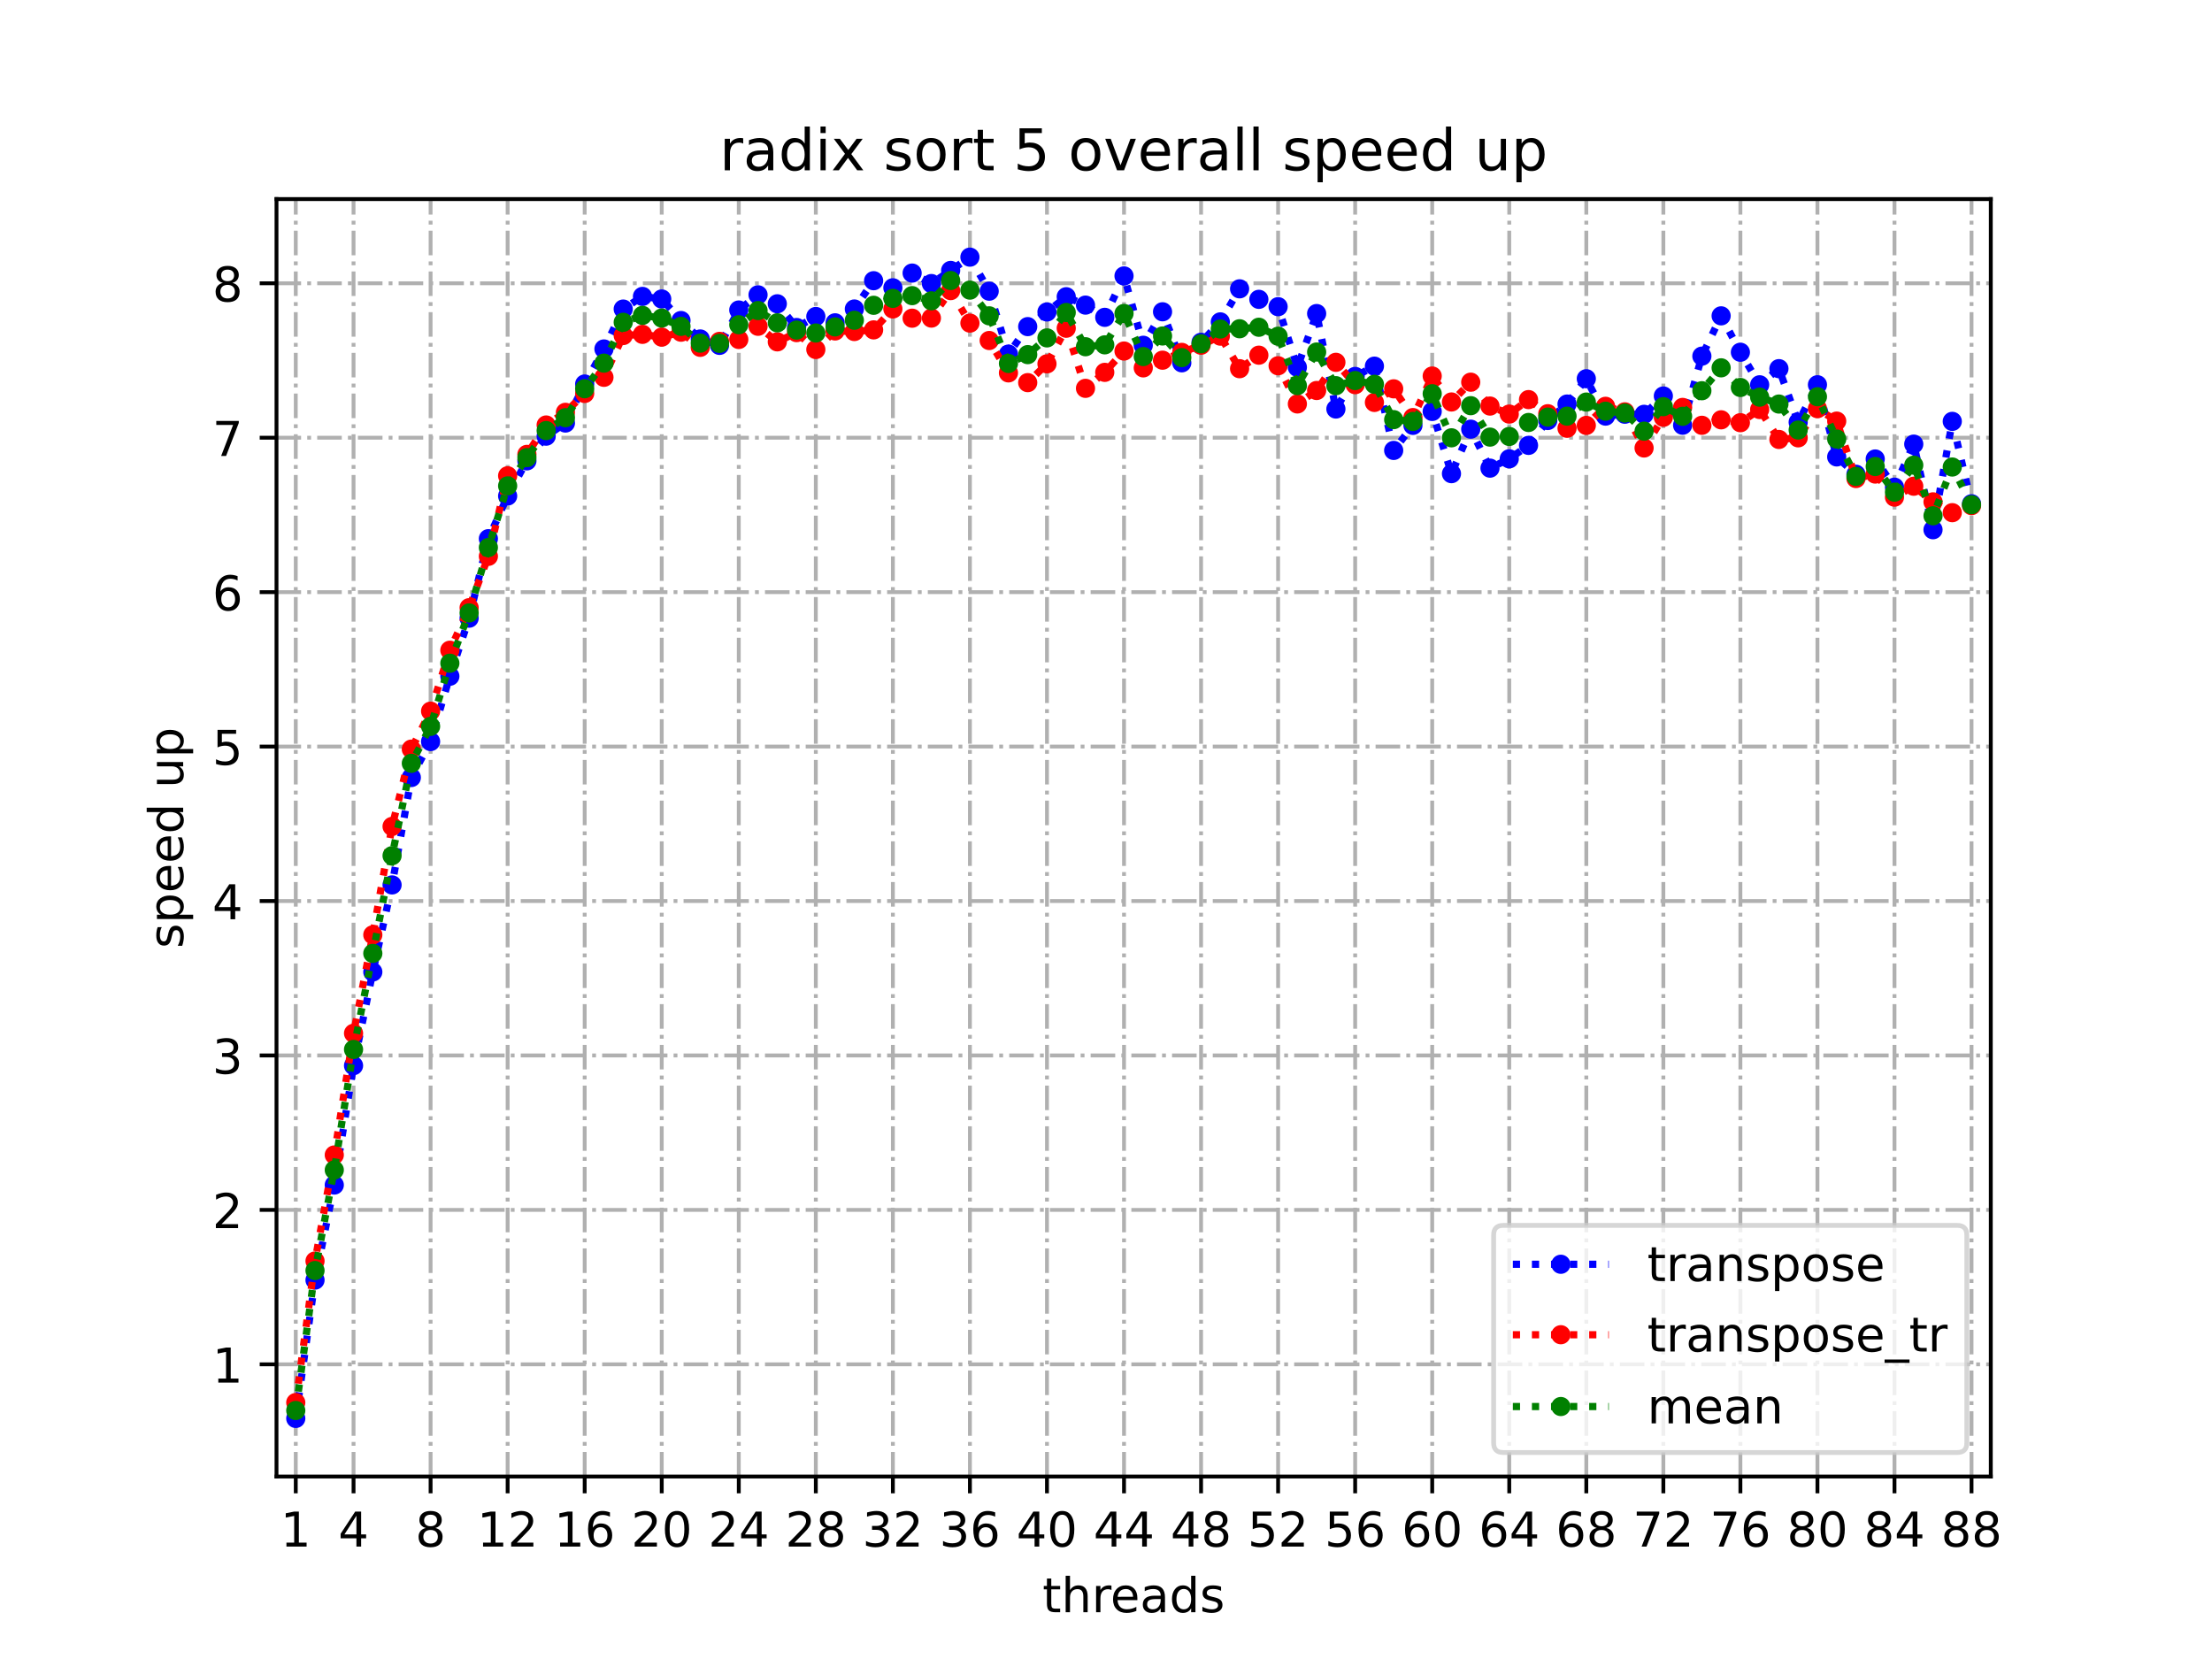 <?xml version="1.0" encoding="utf-8" standalone="no"?>
<!DOCTYPE svg PUBLIC "-//W3C//DTD SVG 1.1//EN"
  "http://www.w3.org/Graphics/SVG/1.1/DTD/svg11.dtd">
<!-- Created with matplotlib (https://matplotlib.org/) -->
<svg height="345.6pt" version="1.1" viewBox="0 0 460.8 345.6" width="460.8pt" xmlns="http://www.w3.org/2000/svg" xmlns:xlink="http://www.w3.org/1999/xlink">
 <defs>
  <style type="text/css">
*{stroke-linecap:butt;stroke-linejoin:round;}
  </style>
 </defs>
 <g id="figure_1">
  <g id="patch_1">
   <path d="M 0 345.6 
L 460.8 345.6 
L 460.8 0 
L 0 0 
z
" style="fill:#ffffff;"/>
  </g>
  <g id="axes_1">
   <g id="patch_2">
    <path d="M 57.6 307.584 
L 414.72 307.584 
L 414.72 41.472 
L 57.6 41.472 
z
" style="fill:#ffffff;"/>
   </g>
   <g id="matplotlib.axis_1">
    <g id="xtick_1">
     <g id="line2d_1">
      <path clip-path="url(#p98866cf4ec)" d="M 61.613 307.584 
L 61.613 41.472 
" style="fill:none;stroke:#b0b0b0;stroke-dasharray:5.12,1.28,0.8,1.28;stroke-dashoffset:0;stroke-width:0.8;"/>
     </g>
     <g id="line2d_2">
      <defs>
       <path d="M 0 0 
L 0 3.5 
" id="m5a91fae139" style="stroke:#000000;stroke-width:0.8;"/>
      </defs>
      <g>
       <use style="stroke:#000000;stroke-width:0.8;" x="61.613" xlink:href="#m5a91fae139" y="307.584"/>
      </g>
     </g>
     <g id="text_1">
      <!-- 1 -->
      <defs>
       <path d="M 12.406 8.297 
L 28.516 8.297 
L 28.516 63.922 
L 10.984 60.406 
L 10.984 69.391 
L 28.422 72.906 
L 38.281 72.906 
L 38.281 8.297 
L 54.391 8.297 
L 54.391 0 
L 12.406 0 
z
" id="DejaVuSans-49"/>
      </defs>
      <g transform="translate(58.431 322.182)scale(0.1 -0.1)">
       <use xlink:href="#DejaVuSans-49"/>
      </g>
     </g>
    </g>
    <g id="xtick_2">
     <g id="line2d_3">
      <path clip-path="url(#p98866cf4ec)" d="M 73.65 307.584 
L 73.65 41.472 
" style="fill:none;stroke:#b0b0b0;stroke-dasharray:5.12,1.28,0.8,1.28;stroke-dashoffset:0;stroke-width:0.8;"/>
     </g>
     <g id="line2d_4">
      <g>
       <use style="stroke:#000000;stroke-width:0.8;" x="73.65" xlink:href="#m5a91fae139" y="307.584"/>
      </g>
     </g>
     <g id="text_2">
      <!-- 4 -->
      <defs>
       <path d="M 37.797 64.312 
L 12.891 25.391 
L 37.797 25.391 
z
M 35.203 72.906 
L 47.609 72.906 
L 47.609 25.391 
L 58.016 25.391 
L 58.016 17.188 
L 47.609 17.188 
L 47.609 0 
L 37.797 0 
L 37.797 17.188 
L 4.891 17.188 
L 4.891 26.703 
z
" id="DejaVuSans-52"/>
      </defs>
      <g transform="translate(70.469 322.182)scale(0.1 -0.1)">
       <use xlink:href="#DejaVuSans-52"/>
      </g>
     </g>
    </g>
    <g id="xtick_3">
     <g id="line2d_5">
      <path clip-path="url(#p98866cf4ec)" d="M 89.701 307.584 
L 89.701 41.472 
" style="fill:none;stroke:#b0b0b0;stroke-dasharray:5.12,1.28,0.8,1.28;stroke-dashoffset:0;stroke-width:0.8;"/>
     </g>
     <g id="line2d_6">
      <g>
       <use style="stroke:#000000;stroke-width:0.8;" x="89.701" xlink:href="#m5a91fae139" y="307.584"/>
      </g>
     </g>
     <g id="text_3">
      <!-- 8 -->
      <defs>
       <path d="M 31.781 34.625 
Q 24.75 34.625 20.719 30.859 
Q 16.703 27.094 16.703 20.516 
Q 16.703 13.922 20.719 10.156 
Q 24.75 6.391 31.781 6.391 
Q 38.812 6.391 42.859 10.172 
Q 46.922 13.969 46.922 20.516 
Q 46.922 27.094 42.891 30.859 
Q 38.875 34.625 31.781 34.625 
z
M 21.922 38.812 
Q 15.578 40.375 12.031 44.719 
Q 8.5 49.078 8.5 55.328 
Q 8.5 64.062 14.719 69.141 
Q 20.953 74.219 31.781 74.219 
Q 42.672 74.219 48.875 69.141 
Q 55.078 64.062 55.078 55.328 
Q 55.078 49.078 51.531 44.719 
Q 48 40.375 41.703 38.812 
Q 48.828 37.156 52.797 32.312 
Q 56.781 27.484 56.781 20.516 
Q 56.781 9.906 50.312 4.234 
Q 43.844 -1.422 31.781 -1.422 
Q 19.734 -1.422 13.25 4.234 
Q 6.781 9.906 6.781 20.516 
Q 6.781 27.484 10.781 32.312 
Q 14.797 37.156 21.922 38.812 
z
M 18.312 54.391 
Q 18.312 48.734 21.844 45.562 
Q 25.391 42.391 31.781 42.391 
Q 38.141 42.391 41.719 45.562 
Q 45.312 48.734 45.312 54.391 
Q 45.312 60.062 41.719 63.234 
Q 38.141 66.406 31.781 66.406 
Q 25.391 66.406 21.844 63.234 
Q 18.312 60.062 18.312 54.391 
z
" id="DejaVuSans-56"/>
      </defs>
      <g transform="translate(86.519 322.182)scale(0.1 -0.1)">
       <use xlink:href="#DejaVuSans-56"/>
      </g>
     </g>
    </g>
    <g id="xtick_4">
     <g id="line2d_7">
      <path clip-path="url(#p98866cf4ec)" d="M 105.751 307.584 
L 105.751 41.472 
" style="fill:none;stroke:#b0b0b0;stroke-dasharray:5.12,1.28,0.8,1.28;stroke-dashoffset:0;stroke-width:0.8;"/>
     </g>
     <g id="line2d_8">
      <g>
       <use style="stroke:#000000;stroke-width:0.8;" x="105.751" xlink:href="#m5a91fae139" y="307.584"/>
      </g>
     </g>
     <g id="text_4">
      <!-- 12 -->
      <defs>
       <path d="M 19.188 8.297 
L 53.609 8.297 
L 53.609 0 
L 7.328 0 
L 7.328 8.297 
Q 12.938 14.109 22.625 23.891 
Q 32.328 33.688 34.812 36.531 
Q 39.547 41.844 41.422 45.531 
Q 43.312 49.219 43.312 52.781 
Q 43.312 58.594 39.234 62.25 
Q 35.156 65.922 28.609 65.922 
Q 23.969 65.922 18.812 64.312 
Q 13.672 62.703 7.812 59.422 
L 7.812 69.391 
Q 13.766 71.781 18.938 73 
Q 24.125 74.219 28.422 74.219 
Q 39.75 74.219 46.484 68.547 
Q 53.219 62.891 53.219 53.422 
Q 53.219 48.922 51.531 44.891 
Q 49.859 40.875 45.406 35.406 
Q 44.188 33.984 37.641 27.219 
Q 31.109 20.453 19.188 8.297 
z
" id="DejaVuSans-50"/>
      </defs>
      <g transform="translate(99.389 322.182)scale(0.1 -0.1)">
       <use xlink:href="#DejaVuSans-49"/>
       <use x="63.623" xlink:href="#DejaVuSans-50"/>
      </g>
     </g>
    </g>
    <g id="xtick_5">
     <g id="line2d_9">
      <path clip-path="url(#p98866cf4ec)" d="M 121.801 307.584 
L 121.801 41.472 
" style="fill:none;stroke:#b0b0b0;stroke-dasharray:5.12,1.28,0.8,1.28;stroke-dashoffset:0;stroke-width:0.8;"/>
     </g>
     <g id="line2d_10">
      <g>
       <use style="stroke:#000000;stroke-width:0.8;" x="121.801" xlink:href="#m5a91fae139" y="307.584"/>
      </g>
     </g>
     <g id="text_5">
      <!-- 16 -->
      <defs>
       <path d="M 33.016 40.375 
Q 26.375 40.375 22.484 35.828 
Q 18.609 31.297 18.609 23.391 
Q 18.609 15.531 22.484 10.953 
Q 26.375 6.391 33.016 6.391 
Q 39.656 6.391 43.531 10.953 
Q 47.406 15.531 47.406 23.391 
Q 47.406 31.297 43.531 35.828 
Q 39.656 40.375 33.016 40.375 
z
M 52.594 71.297 
L 52.594 62.312 
Q 48.875 64.062 45.094 64.984 
Q 41.312 65.922 37.594 65.922 
Q 27.828 65.922 22.672 59.328 
Q 17.531 52.734 16.797 39.406 
Q 19.672 43.656 24.016 45.922 
Q 28.375 48.188 33.594 48.188 
Q 44.578 48.188 50.953 41.516 
Q 57.328 34.859 57.328 23.391 
Q 57.328 12.156 50.688 5.359 
Q 44.047 -1.422 33.016 -1.422 
Q 20.359 -1.422 13.672 8.266 
Q 6.984 17.969 6.984 36.375 
Q 6.984 53.656 15.188 63.938 
Q 23.391 74.219 37.203 74.219 
Q 40.922 74.219 44.703 73.484 
Q 48.484 72.75 52.594 71.297 
z
" id="DejaVuSans-54"/>
      </defs>
      <g transform="translate(115.439 322.182)scale(0.1 -0.1)">
       <use xlink:href="#DejaVuSans-49"/>
       <use x="63.623" xlink:href="#DejaVuSans-54"/>
      </g>
     </g>
    </g>
    <g id="xtick_6">
     <g id="line2d_11">
      <path clip-path="url(#p98866cf4ec)" d="M 137.852 307.584 
L 137.852 41.472 
" style="fill:none;stroke:#b0b0b0;stroke-dasharray:5.12,1.28,0.8,1.28;stroke-dashoffset:0;stroke-width:0.8;"/>
     </g>
     <g id="line2d_12">
      <g>
       <use style="stroke:#000000;stroke-width:0.8;" x="137.852" xlink:href="#m5a91fae139" y="307.584"/>
      </g>
     </g>
     <g id="text_6">
      <!-- 20 -->
      <defs>
       <path d="M 31.781 66.406 
Q 24.172 66.406 20.328 58.906 
Q 16.5 51.422 16.5 36.375 
Q 16.5 21.391 20.328 13.891 
Q 24.172 6.391 31.781 6.391 
Q 39.453 6.391 43.281 13.891 
Q 47.125 21.391 47.125 36.375 
Q 47.125 51.422 43.281 58.906 
Q 39.453 66.406 31.781 66.406 
z
M 31.781 74.219 
Q 44.047 74.219 50.516 64.516 
Q 56.984 54.828 56.984 36.375 
Q 56.984 17.969 50.516 8.266 
Q 44.047 -1.422 31.781 -1.422 
Q 19.531 -1.422 13.062 8.266 
Q 6.594 17.969 6.594 36.375 
Q 6.594 54.828 13.062 64.516 
Q 19.531 74.219 31.781 74.219 
z
" id="DejaVuSans-48"/>
      </defs>
      <g transform="translate(131.489 322.182)scale(0.1 -0.1)">
       <use xlink:href="#DejaVuSans-50"/>
       <use x="63.623" xlink:href="#DejaVuSans-48"/>
      </g>
     </g>
    </g>
    <g id="xtick_7">
     <g id="line2d_13">
      <path clip-path="url(#p98866cf4ec)" d="M 153.902 307.584 
L 153.902 41.472 
" style="fill:none;stroke:#b0b0b0;stroke-dasharray:5.12,1.28,0.8,1.28;stroke-dashoffset:0;stroke-width:0.8;"/>
     </g>
     <g id="line2d_14">
      <g>
       <use style="stroke:#000000;stroke-width:0.8;" x="153.902" xlink:href="#m5a91fae139" y="307.584"/>
      </g>
     </g>
     <g id="text_7">
      <!-- 24 -->
      <g transform="translate(147.54 322.182)scale(0.1 -0.1)">
       <use xlink:href="#DejaVuSans-50"/>
       <use x="63.623" xlink:href="#DejaVuSans-52"/>
      </g>
     </g>
    </g>
    <g id="xtick_8">
     <g id="line2d_15">
      <path clip-path="url(#p98866cf4ec)" d="M 169.952 307.584 
L 169.952 41.472 
" style="fill:none;stroke:#b0b0b0;stroke-dasharray:5.12,1.28,0.8,1.28;stroke-dashoffset:0;stroke-width:0.8;"/>
     </g>
     <g id="line2d_16">
      <g>
       <use style="stroke:#000000;stroke-width:0.8;" x="169.952" xlink:href="#m5a91fae139" y="307.584"/>
      </g>
     </g>
     <g id="text_8">
      <!-- 28 -->
      <g transform="translate(163.59 322.182)scale(0.1 -0.1)">
       <use xlink:href="#DejaVuSans-50"/>
       <use x="63.623" xlink:href="#DejaVuSans-56"/>
      </g>
     </g>
    </g>
    <g id="xtick_9">
     <g id="line2d_17">
      <path clip-path="url(#p98866cf4ec)" d="M 186.003 307.584 
L 186.003 41.472 
" style="fill:none;stroke:#b0b0b0;stroke-dasharray:5.12,1.28,0.8,1.28;stroke-dashoffset:0;stroke-width:0.8;"/>
     </g>
     <g id="line2d_18">
      <g>
       <use style="stroke:#000000;stroke-width:0.8;" x="186.003" xlink:href="#m5a91fae139" y="307.584"/>
      </g>
     </g>
     <g id="text_9">
      <!-- 32 -->
      <defs>
       <path d="M 40.578 39.312 
Q 47.656 37.797 51.625 33 
Q 55.609 28.219 55.609 21.188 
Q 55.609 10.406 48.188 4.484 
Q 40.766 -1.422 27.094 -1.422 
Q 22.516 -1.422 17.656 -0.516 
Q 12.797 0.391 7.625 2.203 
L 7.625 11.719 
Q 11.719 9.328 16.594 8.109 
Q 21.484 6.891 26.812 6.891 
Q 36.078 6.891 40.938 10.547 
Q 45.797 14.203 45.797 21.188 
Q 45.797 27.641 41.281 31.266 
Q 36.766 34.906 28.719 34.906 
L 20.219 34.906 
L 20.219 43.016 
L 29.109 43.016 
Q 36.375 43.016 40.234 45.922 
Q 44.094 48.828 44.094 54.297 
Q 44.094 59.906 40.109 62.906 
Q 36.141 65.922 28.719 65.922 
Q 24.656 65.922 20.016 65.031 
Q 15.375 64.156 9.812 62.312 
L 9.812 71.094 
Q 15.438 72.656 20.344 73.438 
Q 25.25 74.219 29.594 74.219 
Q 40.828 74.219 47.359 69.109 
Q 53.906 64.016 53.906 55.328 
Q 53.906 49.266 50.438 45.094 
Q 46.969 40.922 40.578 39.312 
z
" id="DejaVuSans-51"/>
      </defs>
      <g transform="translate(179.64 322.182)scale(0.1 -0.1)">
       <use xlink:href="#DejaVuSans-51"/>
       <use x="63.623" xlink:href="#DejaVuSans-50"/>
      </g>
     </g>
    </g>
    <g id="xtick_10">
     <g id="line2d_19">
      <path clip-path="url(#p98866cf4ec)" d="M 202.053 307.584 
L 202.053 41.472 
" style="fill:none;stroke:#b0b0b0;stroke-dasharray:5.12,1.28,0.8,1.28;stroke-dashoffset:0;stroke-width:0.8;"/>
     </g>
     <g id="line2d_20">
      <g>
       <use style="stroke:#000000;stroke-width:0.8;" x="202.053" xlink:href="#m5a91fae139" y="307.584"/>
      </g>
     </g>
     <g id="text_10">
      <!-- 36 -->
      <g transform="translate(195.691 322.182)scale(0.1 -0.1)">
       <use xlink:href="#DejaVuSans-51"/>
       <use x="63.623" xlink:href="#DejaVuSans-54"/>
      </g>
     </g>
    </g>
    <g id="xtick_11">
     <g id="line2d_21">
      <path clip-path="url(#p98866cf4ec)" d="M 218.103 307.584 
L 218.103 41.472 
" style="fill:none;stroke:#b0b0b0;stroke-dasharray:5.12,1.28,0.8,1.28;stroke-dashoffset:0;stroke-width:0.8;"/>
     </g>
     <g id="line2d_22">
      <g>
       <use style="stroke:#000000;stroke-width:0.8;" x="218.103" xlink:href="#m5a91fae139" y="307.584"/>
      </g>
     </g>
     <g id="text_11">
      <!-- 40 -->
      <g transform="translate(211.741 322.182)scale(0.1 -0.1)">
       <use xlink:href="#DejaVuSans-52"/>
       <use x="63.623" xlink:href="#DejaVuSans-48"/>
      </g>
     </g>
    </g>
    <g id="xtick_12">
     <g id="line2d_23">
      <path clip-path="url(#p98866cf4ec)" d="M 234.154 307.584 
L 234.154 41.472 
" style="fill:none;stroke:#b0b0b0;stroke-dasharray:5.12,1.28,0.8,1.28;stroke-dashoffset:0;stroke-width:0.8;"/>
     </g>
     <g id="line2d_24">
      <g>
       <use style="stroke:#000000;stroke-width:0.8;" x="234.154" xlink:href="#m5a91fae139" y="307.584"/>
      </g>
     </g>
     <g id="text_12">
      <!-- 44 -->
      <g transform="translate(227.791 322.182)scale(0.1 -0.1)">
       <use xlink:href="#DejaVuSans-52"/>
       <use x="63.623" xlink:href="#DejaVuSans-52"/>
      </g>
     </g>
    </g>
    <g id="xtick_13">
     <g id="line2d_25">
      <path clip-path="url(#p98866cf4ec)" d="M 250.204 307.584 
L 250.204 41.472 
" style="fill:none;stroke:#b0b0b0;stroke-dasharray:5.12,1.28,0.8,1.28;stroke-dashoffset:0;stroke-width:0.8;"/>
     </g>
     <g id="line2d_26">
      <g>
       <use style="stroke:#000000;stroke-width:0.8;" x="250.204" xlink:href="#m5a91fae139" y="307.584"/>
      </g>
     </g>
     <g id="text_13">
      <!-- 48 -->
      <g transform="translate(243.842 322.182)scale(0.1 -0.1)">
       <use xlink:href="#DejaVuSans-52"/>
       <use x="63.623" xlink:href="#DejaVuSans-56"/>
      </g>
     </g>
    </g>
    <g id="xtick_14">
     <g id="line2d_27">
      <path clip-path="url(#p98866cf4ec)" d="M 266.254 307.584 
L 266.254 41.472 
" style="fill:none;stroke:#b0b0b0;stroke-dasharray:5.12,1.28,0.8,1.28;stroke-dashoffset:0;stroke-width:0.8;"/>
     </g>
     <g id="line2d_28">
      <g>
       <use style="stroke:#000000;stroke-width:0.8;" x="266.254" xlink:href="#m5a91fae139" y="307.584"/>
      </g>
     </g>
     <g id="text_14">
      <!-- 52 -->
      <defs>
       <path d="M 10.797 72.906 
L 49.516 72.906 
L 49.516 64.594 
L 19.828 64.594 
L 19.828 46.734 
Q 21.969 47.469 24.109 47.828 
Q 26.266 48.188 28.422 48.188 
Q 40.625 48.188 47.75 41.5 
Q 54.891 34.812 54.891 23.391 
Q 54.891 11.625 47.562 5.094 
Q 40.234 -1.422 26.906 -1.422 
Q 22.312 -1.422 17.547 -0.641 
Q 12.797 0.141 7.719 1.703 
L 7.719 11.625 
Q 12.109 9.234 16.797 8.062 
Q 21.484 6.891 26.703 6.891 
Q 35.156 6.891 40.078 11.328 
Q 45.016 15.766 45.016 23.391 
Q 45.016 31 40.078 35.438 
Q 35.156 39.891 26.703 39.891 
Q 22.75 39.891 18.812 39.016 
Q 14.891 38.141 10.797 36.281 
z
" id="DejaVuSans-53"/>
      </defs>
      <g transform="translate(259.892 322.182)scale(0.1 -0.1)">
       <use xlink:href="#DejaVuSans-53"/>
       <use x="63.623" xlink:href="#DejaVuSans-50"/>
      </g>
     </g>
    </g>
    <g id="xtick_15">
     <g id="line2d_29">
      <path clip-path="url(#p98866cf4ec)" d="M 282.305 307.584 
L 282.305 41.472 
" style="fill:none;stroke:#b0b0b0;stroke-dasharray:5.12,1.28,0.8,1.28;stroke-dashoffset:0;stroke-width:0.8;"/>
     </g>
     <g id="line2d_30">
      <g>
       <use style="stroke:#000000;stroke-width:0.8;" x="282.305" xlink:href="#m5a91fae139" y="307.584"/>
      </g>
     </g>
     <g id="text_15">
      <!-- 56 -->
      <g transform="translate(275.942 322.182)scale(0.1 -0.1)">
       <use xlink:href="#DejaVuSans-53"/>
       <use x="63.623" xlink:href="#DejaVuSans-54"/>
      </g>
     </g>
    </g>
    <g id="xtick_16">
     <g id="line2d_31">
      <path clip-path="url(#p98866cf4ec)" d="M 298.355 307.584 
L 298.355 41.472 
" style="fill:none;stroke:#b0b0b0;stroke-dasharray:5.12,1.28,0.8,1.28;stroke-dashoffset:0;stroke-width:0.8;"/>
     </g>
     <g id="line2d_32">
      <g>
       <use style="stroke:#000000;stroke-width:0.8;" x="298.355" xlink:href="#m5a91fae139" y="307.584"/>
      </g>
     </g>
     <g id="text_16">
      <!-- 60 -->
      <g transform="translate(291.993 322.182)scale(0.1 -0.1)">
       <use xlink:href="#DejaVuSans-54"/>
       <use x="63.623" xlink:href="#DejaVuSans-48"/>
      </g>
     </g>
    </g>
    <g id="xtick_17">
     <g id="line2d_33">
      <path clip-path="url(#p98866cf4ec)" d="M 314.405 307.584 
L 314.405 41.472 
" style="fill:none;stroke:#b0b0b0;stroke-dasharray:5.12,1.28,0.8,1.28;stroke-dashoffset:0;stroke-width:0.8;"/>
     </g>
     <g id="line2d_34">
      <g>
       <use style="stroke:#000000;stroke-width:0.8;" x="314.405" xlink:href="#m5a91fae139" y="307.584"/>
      </g>
     </g>
     <g id="text_17">
      <!-- 64 -->
      <g transform="translate(308.043 322.182)scale(0.1 -0.1)">
       <use xlink:href="#DejaVuSans-54"/>
       <use x="63.623" xlink:href="#DejaVuSans-52"/>
      </g>
     </g>
    </g>
    <g id="xtick_18">
     <g id="line2d_35">
      <path clip-path="url(#p98866cf4ec)" d="M 330.456 307.584 
L 330.456 41.472 
" style="fill:none;stroke:#b0b0b0;stroke-dasharray:5.12,1.28,0.8,1.28;stroke-dashoffset:0;stroke-width:0.8;"/>
     </g>
     <g id="line2d_36">
      <g>
       <use style="stroke:#000000;stroke-width:0.8;" x="330.456" xlink:href="#m5a91fae139" y="307.584"/>
      </g>
     </g>
     <g id="text_18">
      <!-- 68 -->
      <g transform="translate(324.093 322.182)scale(0.1 -0.1)">
       <use xlink:href="#DejaVuSans-54"/>
       <use x="63.623" xlink:href="#DejaVuSans-56"/>
      </g>
     </g>
    </g>
    <g id="xtick_19">
     <g id="line2d_37">
      <path clip-path="url(#p98866cf4ec)" d="M 346.506 307.584 
L 346.506 41.472 
" style="fill:none;stroke:#b0b0b0;stroke-dasharray:5.12,1.28,0.8,1.28;stroke-dashoffset:0;stroke-width:0.8;"/>
     </g>
     <g id="line2d_38">
      <g>
       <use style="stroke:#000000;stroke-width:0.8;" x="346.506" xlink:href="#m5a91fae139" y="307.584"/>
      </g>
     </g>
     <g id="text_19">
      <!-- 72 -->
      <defs>
       <path d="M 8.203 72.906 
L 55.078 72.906 
L 55.078 68.703 
L 28.609 0 
L 18.312 0 
L 43.219 64.594 
L 8.203 64.594 
z
" id="DejaVuSans-55"/>
      </defs>
      <g transform="translate(340.144 322.182)scale(0.1 -0.1)">
       <use xlink:href="#DejaVuSans-55"/>
       <use x="63.623" xlink:href="#DejaVuSans-50"/>
      </g>
     </g>
    </g>
    <g id="xtick_20">
     <g id="line2d_39">
      <path clip-path="url(#p98866cf4ec)" d="M 362.556 307.584 
L 362.556 41.472 
" style="fill:none;stroke:#b0b0b0;stroke-dasharray:5.12,1.28,0.8,1.28;stroke-dashoffset:0;stroke-width:0.8;"/>
     </g>
     <g id="line2d_40">
      <g>
       <use style="stroke:#000000;stroke-width:0.8;" x="362.556" xlink:href="#m5a91fae139" y="307.584"/>
      </g>
     </g>
     <g id="text_20">
      <!-- 76 -->
      <g transform="translate(356.194 322.182)scale(0.1 -0.1)">
       <use xlink:href="#DejaVuSans-55"/>
       <use x="63.623" xlink:href="#DejaVuSans-54"/>
      </g>
     </g>
    </g>
    <g id="xtick_21">
     <g id="line2d_41">
      <path clip-path="url(#p98866cf4ec)" d="M 378.607 307.584 
L 378.607 41.472 
" style="fill:none;stroke:#b0b0b0;stroke-dasharray:5.12,1.28,0.8,1.28;stroke-dashoffset:0;stroke-width:0.8;"/>
     </g>
     <g id="line2d_42">
      <g>
       <use style="stroke:#000000;stroke-width:0.8;" x="378.607" xlink:href="#m5a91fae139" y="307.584"/>
      </g>
     </g>
     <g id="text_21">
      <!-- 80 -->
      <g transform="translate(372.244 322.182)scale(0.1 -0.1)">
       <use xlink:href="#DejaVuSans-56"/>
       <use x="63.623" xlink:href="#DejaVuSans-48"/>
      </g>
     </g>
    </g>
    <g id="xtick_22">
     <g id="line2d_43">
      <path clip-path="url(#p98866cf4ec)" d="M 394.657 307.584 
L 394.657 41.472 
" style="fill:none;stroke:#b0b0b0;stroke-dasharray:5.12,1.28,0.8,1.28;stroke-dashoffset:0;stroke-width:0.8;"/>
     </g>
     <g id="line2d_44">
      <g>
       <use style="stroke:#000000;stroke-width:0.8;" x="394.657" xlink:href="#m5a91fae139" y="307.584"/>
      </g>
     </g>
     <g id="text_22">
      <!-- 84 -->
      <g transform="translate(388.295 322.182)scale(0.1 -0.1)">
       <use xlink:href="#DejaVuSans-56"/>
       <use x="63.623" xlink:href="#DejaVuSans-52"/>
      </g>
     </g>
    </g>
    <g id="xtick_23">
     <g id="line2d_45">
      <path clip-path="url(#p98866cf4ec)" d="M 410.707 307.584 
L 410.707 41.472 
" style="fill:none;stroke:#b0b0b0;stroke-dasharray:5.12,1.28,0.8,1.28;stroke-dashoffset:0;stroke-width:0.8;"/>
     </g>
     <g id="line2d_46">
      <g>
       <use style="stroke:#000000;stroke-width:0.8;" x="410.707" xlink:href="#m5a91fae139" y="307.584"/>
      </g>
     </g>
     <g id="text_23">
      <!-- 88 -->
      <g transform="translate(404.345 322.182)scale(0.1 -0.1)">
       <use xlink:href="#DejaVuSans-56"/>
       <use x="63.623" xlink:href="#DejaVuSans-56"/>
      </g>
     </g>
    </g>
    <g id="text_24">
     <!-- threads -->
     <defs>
      <path d="M 18.312 70.219 
L 18.312 54.688 
L 36.812 54.688 
L 36.812 47.703 
L 18.312 47.703 
L 18.312 18.016 
Q 18.312 11.328 20.141 9.422 
Q 21.969 7.516 27.594 7.516 
L 36.812 7.516 
L 36.812 0 
L 27.594 0 
Q 17.188 0 13.234 3.875 
Q 9.281 7.766 9.281 18.016 
L 9.281 47.703 
L 2.688 47.703 
L 2.688 54.688 
L 9.281 54.688 
L 9.281 70.219 
z
" id="DejaVuSans-116"/>
      <path d="M 54.891 33.016 
L 54.891 0 
L 45.906 0 
L 45.906 32.719 
Q 45.906 40.484 42.875 44.328 
Q 39.844 48.188 33.797 48.188 
Q 26.516 48.188 22.312 43.547 
Q 18.109 38.922 18.109 30.906 
L 18.109 0 
L 9.078 0 
L 9.078 75.984 
L 18.109 75.984 
L 18.109 46.188 
Q 21.344 51.125 25.703 53.562 
Q 30.078 56 35.797 56 
Q 45.219 56 50.047 50.172 
Q 54.891 44.344 54.891 33.016 
z
" id="DejaVuSans-104"/>
      <path d="M 41.109 46.297 
Q 39.594 47.172 37.812 47.578 
Q 36.031 48 33.891 48 
Q 26.266 48 22.188 43.047 
Q 18.109 38.094 18.109 28.812 
L 18.109 0 
L 9.078 0 
L 9.078 54.688 
L 18.109 54.688 
L 18.109 46.188 
Q 20.953 51.172 25.484 53.578 
Q 30.031 56 36.531 56 
Q 37.453 56 38.578 55.875 
Q 39.703 55.766 41.062 55.516 
z
" id="DejaVuSans-114"/>
      <path d="M 56.203 29.594 
L 56.203 25.203 
L 14.891 25.203 
Q 15.484 15.922 20.484 11.062 
Q 25.484 6.203 34.422 6.203 
Q 39.594 6.203 44.453 7.469 
Q 49.312 8.734 54.109 11.281 
L 54.109 2.781 
Q 49.266 0.734 44.188 -0.344 
Q 39.109 -1.422 33.891 -1.422 
Q 20.797 -1.422 13.156 6.188 
Q 5.516 13.812 5.516 26.812 
Q 5.516 40.234 12.766 48.109 
Q 20.016 56 32.328 56 
Q 43.359 56 49.781 48.891 
Q 56.203 41.797 56.203 29.594 
z
M 47.219 32.234 
Q 47.125 39.594 43.094 43.984 
Q 39.062 48.391 32.422 48.391 
Q 24.906 48.391 20.391 44.141 
Q 15.875 39.891 15.188 32.172 
z
" id="DejaVuSans-101"/>
      <path d="M 34.281 27.484 
Q 23.391 27.484 19.188 25 
Q 14.984 22.516 14.984 16.5 
Q 14.984 11.719 18.141 8.906 
Q 21.297 6.109 26.703 6.109 
Q 34.188 6.109 38.703 11.406 
Q 43.219 16.703 43.219 25.484 
L 43.219 27.484 
z
M 52.203 31.203 
L 52.203 0 
L 43.219 0 
L 43.219 8.297 
Q 40.141 3.328 35.547 0.953 
Q 30.953 -1.422 24.312 -1.422 
Q 15.922 -1.422 10.953 3.297 
Q 6 8.016 6 15.922 
Q 6 25.141 12.172 29.828 
Q 18.359 34.516 30.609 34.516 
L 43.219 34.516 
L 43.219 35.406 
Q 43.219 41.609 39.141 45 
Q 35.062 48.391 27.688 48.391 
Q 23 48.391 18.547 47.266 
Q 14.109 46.141 10.016 43.891 
L 10.016 52.203 
Q 14.938 54.109 19.578 55.047 
Q 24.219 56 28.609 56 
Q 40.484 56 46.344 49.844 
Q 52.203 43.703 52.203 31.203 
z
" id="DejaVuSans-97"/>
      <path d="M 45.406 46.391 
L 45.406 75.984 
L 54.391 75.984 
L 54.391 0 
L 45.406 0 
L 45.406 8.203 
Q 42.578 3.328 38.25 0.953 
Q 33.938 -1.422 27.875 -1.422 
Q 17.969 -1.422 11.734 6.484 
Q 5.516 14.406 5.516 27.297 
Q 5.516 40.188 11.734 48.094 
Q 17.969 56 27.875 56 
Q 33.938 56 38.25 53.625 
Q 42.578 51.266 45.406 46.391 
z
M 14.797 27.297 
Q 14.797 17.391 18.875 11.75 
Q 22.953 6.109 30.078 6.109 
Q 37.203 6.109 41.297 11.75 
Q 45.406 17.391 45.406 27.297 
Q 45.406 37.203 41.297 42.844 
Q 37.203 48.484 30.078 48.484 
Q 22.953 48.484 18.875 42.844 
Q 14.797 37.203 14.797 27.297 
z
" id="DejaVuSans-100"/>
      <path d="M 44.281 53.078 
L 44.281 44.578 
Q 40.484 46.531 36.375 47.5 
Q 32.281 48.484 27.875 48.484 
Q 21.188 48.484 17.844 46.438 
Q 14.5 44.391 14.5 40.281 
Q 14.5 37.156 16.891 35.375 
Q 19.281 33.594 26.516 31.984 
L 29.594 31.297 
Q 39.156 29.25 43.188 25.516 
Q 47.219 21.781 47.219 15.094 
Q 47.219 7.469 41.188 3.016 
Q 35.156 -1.422 24.609 -1.422 
Q 20.219 -1.422 15.453 -0.562 
Q 10.688 0.297 5.422 2 
L 5.422 11.281 
Q 10.406 8.688 15.234 7.391 
Q 20.062 6.109 24.812 6.109 
Q 31.156 6.109 34.562 8.281 
Q 37.984 10.453 37.984 14.406 
Q 37.984 18.062 35.516 20.016 
Q 33.062 21.969 24.703 23.781 
L 21.578 24.516 
Q 13.234 26.266 9.516 29.906 
Q 5.812 33.547 5.812 39.891 
Q 5.812 47.609 11.281 51.797 
Q 16.75 56 26.812 56 
Q 31.781 56 36.172 55.266 
Q 40.578 54.547 44.281 53.078 
z
" id="DejaVuSans-115"/>
     </defs>
     <g transform="translate(217.169 335.861)scale(0.1 -0.1)">
      <use xlink:href="#DejaVuSans-116"/>
      <use x="39.209" xlink:href="#DejaVuSans-104"/>
      <use x="102.588" xlink:href="#DejaVuSans-114"/>
      <use x="141.451" xlink:href="#DejaVuSans-101"/>
      <use x="202.975" xlink:href="#DejaVuSans-97"/>
      <use x="264.254" xlink:href="#DejaVuSans-100"/>
      <use x="327.73" xlink:href="#DejaVuSans-115"/>
     </g>
    </g>
   </g>
   <g id="matplotlib.axis_2">
    <g id="ytick_1">
     <g id="line2d_47">
      <path clip-path="url(#p98866cf4ec)" d="M 57.6 284.214 
L 414.72 284.214 
" style="fill:none;stroke:#b0b0b0;stroke-dasharray:5.12,1.28,0.8,1.28;stroke-dashoffset:0;stroke-width:0.8;"/>
     </g>
     <g id="line2d_48">
      <defs>
       <path d="M 0 0 
L -3.5 0 
" id="md43cd7364e" style="stroke:#000000;stroke-width:0.8;"/>
      </defs>
      <g>
       <use style="stroke:#000000;stroke-width:0.8;" x="57.6" xlink:href="#md43cd7364e" y="284.214"/>
      </g>
     </g>
     <g id="text_25">
      <!-- 1 -->
      <g transform="translate(44.237 288.013)scale(0.1 -0.1)">
       <use xlink:href="#DejaVuSans-49"/>
      </g>
     </g>
    </g>
    <g id="ytick_2">
     <g id="line2d_49">
      <path clip-path="url(#p98866cf4ec)" d="M 57.6 252.042 
L 414.72 252.042 
" style="fill:none;stroke:#b0b0b0;stroke-dasharray:5.12,1.28,0.8,1.28;stroke-dashoffset:0;stroke-width:0.8;"/>
     </g>
     <g id="line2d_50">
      <g>
       <use style="stroke:#000000;stroke-width:0.8;" x="57.6" xlink:href="#md43cd7364e" y="252.042"/>
      </g>
     </g>
     <g id="text_26">
      <!-- 2 -->
      <g transform="translate(44.237 255.841)scale(0.1 -0.1)">
       <use xlink:href="#DejaVuSans-50"/>
      </g>
     </g>
    </g>
    <g id="ytick_3">
     <g id="line2d_51">
      <path clip-path="url(#p98866cf4ec)" d="M 57.6 219.87 
L 414.72 219.87 
" style="fill:none;stroke:#b0b0b0;stroke-dasharray:5.12,1.28,0.8,1.28;stroke-dashoffset:0;stroke-width:0.8;"/>
     </g>
     <g id="line2d_52">
      <g>
       <use style="stroke:#000000;stroke-width:0.8;" x="57.6" xlink:href="#md43cd7364e" y="219.87"/>
      </g>
     </g>
     <g id="text_27">
      <!-- 3 -->
      <g transform="translate(44.237 223.669)scale(0.1 -0.1)">
       <use xlink:href="#DejaVuSans-51"/>
      </g>
     </g>
    </g>
    <g id="ytick_4">
     <g id="line2d_53">
      <path clip-path="url(#p98866cf4ec)" d="M 57.6 187.698 
L 414.72 187.698 
" style="fill:none;stroke:#b0b0b0;stroke-dasharray:5.12,1.28,0.8,1.28;stroke-dashoffset:0;stroke-width:0.8;"/>
     </g>
     <g id="line2d_54">
      <g>
       <use style="stroke:#000000;stroke-width:0.8;" x="57.6" xlink:href="#md43cd7364e" y="187.698"/>
      </g>
     </g>
     <g id="text_28">
      <!-- 4 -->
      <g transform="translate(44.237 191.498)scale(0.1 -0.1)">
       <use xlink:href="#DejaVuSans-52"/>
      </g>
     </g>
    </g>
    <g id="ytick_5">
     <g id="line2d_55">
      <path clip-path="url(#p98866cf4ec)" d="M 57.6 155.527 
L 414.72 155.527 
" style="fill:none;stroke:#b0b0b0;stroke-dasharray:5.12,1.28,0.8,1.28;stroke-dashoffset:0;stroke-width:0.8;"/>
     </g>
     <g id="line2d_56">
      <g>
       <use style="stroke:#000000;stroke-width:0.8;" x="57.6" xlink:href="#md43cd7364e" y="155.527"/>
      </g>
     </g>
     <g id="text_29">
      <!-- 5 -->
      <g transform="translate(44.237 159.326)scale(0.1 -0.1)">
       <use xlink:href="#DejaVuSans-53"/>
      </g>
     </g>
    </g>
    <g id="ytick_6">
     <g id="line2d_57">
      <path clip-path="url(#p98866cf4ec)" d="M 57.6 123.355 
L 414.72 123.355 
" style="fill:none;stroke:#b0b0b0;stroke-dasharray:5.12,1.28,0.8,1.28;stroke-dashoffset:0;stroke-width:0.8;"/>
     </g>
     <g id="line2d_58">
      <g>
       <use style="stroke:#000000;stroke-width:0.8;" x="57.6" xlink:href="#md43cd7364e" y="123.355"/>
      </g>
     </g>
     <g id="text_30">
      <!-- 6 -->
      <g transform="translate(44.237 127.154)scale(0.1 -0.1)">
       <use xlink:href="#DejaVuSans-54"/>
      </g>
     </g>
    </g>
    <g id="ytick_7">
     <g id="line2d_59">
      <path clip-path="url(#p98866cf4ec)" d="M 57.6 91.183 
L 414.72 91.183 
" style="fill:none;stroke:#b0b0b0;stroke-dasharray:5.12,1.28,0.8,1.28;stroke-dashoffset:0;stroke-width:0.8;"/>
     </g>
     <g id="line2d_60">
      <g>
       <use style="stroke:#000000;stroke-width:0.8;" x="57.6" xlink:href="#md43cd7364e" y="91.183"/>
      </g>
     </g>
     <g id="text_31">
      <!-- 7 -->
      <g transform="translate(44.237 94.982)scale(0.1 -0.1)">
       <use xlink:href="#DejaVuSans-55"/>
      </g>
     </g>
    </g>
    <g id="ytick_8">
     <g id="line2d_61">
      <path clip-path="url(#p98866cf4ec)" d="M 57.6 59.011 
L 414.72 59.011 
" style="fill:none;stroke:#b0b0b0;stroke-dasharray:5.12,1.28,0.8,1.28;stroke-dashoffset:0;stroke-width:0.8;"/>
     </g>
     <g id="line2d_62">
      <g>
       <use style="stroke:#000000;stroke-width:0.8;" x="57.6" xlink:href="#md43cd7364e" y="59.011"/>
      </g>
     </g>
     <g id="text_32">
      <!-- 8 -->
      <g transform="translate(44.237 62.81)scale(0.1 -0.1)">
       <use xlink:href="#DejaVuSans-56"/>
      </g>
     </g>
    </g>
    <g id="text_33">
     <!-- speed up -->
     <defs>
      <path d="M 18.109 8.203 
L 18.109 -20.797 
L 9.078 -20.797 
L 9.078 54.688 
L 18.109 54.688 
L 18.109 46.391 
Q 20.953 51.266 25.266 53.625 
Q 29.594 56 35.594 56 
Q 45.562 56 51.781 48.094 
Q 58.016 40.188 58.016 27.297 
Q 58.016 14.406 51.781 6.484 
Q 45.562 -1.422 35.594 -1.422 
Q 29.594 -1.422 25.266 0.953 
Q 20.953 3.328 18.109 8.203 
z
M 48.688 27.297 
Q 48.688 37.203 44.609 42.844 
Q 40.531 48.484 33.406 48.484 
Q 26.266 48.484 22.188 42.844 
Q 18.109 37.203 18.109 27.297 
Q 18.109 17.391 22.188 11.75 
Q 26.266 6.109 33.406 6.109 
Q 40.531 6.109 44.609 11.75 
Q 48.688 17.391 48.688 27.297 
z
" id="DejaVuSans-112"/>
      <path id="DejaVuSans-32"/>
      <path d="M 8.5 21.578 
L 8.5 54.688 
L 17.484 54.688 
L 17.484 21.922 
Q 17.484 14.156 20.5 10.266 
Q 23.531 6.391 29.594 6.391 
Q 36.859 6.391 41.078 11.031 
Q 45.312 15.672 45.312 23.688 
L 45.312 54.688 
L 54.297 54.688 
L 54.297 0 
L 45.312 0 
L 45.312 8.406 
Q 42.047 3.422 37.719 1 
Q 33.406 -1.422 27.688 -1.422 
Q 18.266 -1.422 13.375 4.438 
Q 8.5 10.297 8.5 21.578 
z
M 31.109 56 
z
" id="DejaVuSans-117"/>
     </defs>
     <g transform="translate(38.158 197.566)rotate(-90)scale(0.1 -0.1)">
      <use xlink:href="#DejaVuSans-115"/>
      <use x="52.1" xlink:href="#DejaVuSans-112"/>
      <use x="115.576" xlink:href="#DejaVuSans-101"/>
      <use x="177.1" xlink:href="#DejaVuSans-101"/>
      <use x="238.623" xlink:href="#DejaVuSans-100"/>
      <use x="302.1" xlink:href="#DejaVuSans-32"/>
      <use x="333.887" xlink:href="#DejaVuSans-117"/>
      <use x="397.266" xlink:href="#DejaVuSans-112"/>
     </g>
    </g>
   </g>
   <g id="line2d_63">
    <path clip-path="url(#p98866cf4ec)" d="M 61.613 295.488 
L 65.625 266.664 
L 69.638 246.861 
L 73.65 221.989 
L 77.663 202.477 
L 81.676 184.346 
L 85.688 161.972 
L 89.701 154.48 
L 93.713 140.873 
L 97.726 128.778 
L 101.738 112.218 
L 105.751 103.327 
L 109.764 96.005 
L 113.776 90.861 
L 117.789 88.124 
L 121.801 79.996 
L 125.814 72.694 
L 129.827 64.383 
L 133.839 61.749 
L 137.852 62.286 
L 141.864 66.772 
L 145.877 70.616 
L 149.889 71.946 
L 153.902 64.582 
L 157.915 61.422 
L 161.927 63.286 
L 165.94 68.226 
L 169.952 65.931 
L 173.965 67.25 
L 177.978 64.37 
L 181.99 58.477 
L 186.003 59.95 
L 190.015 56.887 
L 194.028 59.068 
L 198.04 56.339 
L 202.053 53.568 
L 206.066 60.656 
L 210.078 73.766 
L 214.091 68.041 
L 218.103 64.985 
L 222.116 61.813 
L 226.129 63.561 
L 230.141 66.107 
L 234.154 57.481 
L 238.166 71.928 
L 242.179 64.949 
L 246.191 75.58 
L 250.204 71.31 
L 254.217 67.055 
L 258.229 60.168 
L 262.242 62.357 
L 266.254 63.889 
L 270.267 76.519 
L 274.28 65.319 
L 278.292 85.207 
L 282.305 78.418 
L 286.317 76.276 
L 290.33 93.834 
L 294.342 88.611 
L 298.355 85.714 
L 302.368 98.671 
L 306.38 89.405 
L 310.393 97.523 
L 314.405 95.582 
L 318.418 92.779 
L 322.431 87.597 
L 326.443 84.171 
L 330.456 78.896 
L 334.468 86.683 
L 338.481 86.286 
L 342.493 86.312 
L 346.506 82.493 
L 350.519 88.583 
L 354.531 74.191 
L 358.544 65.797 
L 362.556 73.381 
L 366.569 80.161 
L 370.582 76.797 
L 374.594 87.952 
L 378.607 80.152 
L 382.619 95.186 
L 386.632 98.801 
L 390.644 95.616 
L 394.657 101.488 
L 398.67 92.52 
L 402.682 110.354 
L 406.695 87.779 
L 410.707 104.944 
" style="fill:none;stroke:#0000ff;stroke-dasharray:1.5,2.475;stroke-dashoffset:0;stroke-width:1.5;"/>
    <defs>
     <path d="M 0 1.5 
C 0.398 1.5 0.779 1.342 1.061 1.061 
C 1.342 0.779 1.5 0.398 1.5 0 
C 1.5 -0.398 1.342 -0.779 1.061 -1.061 
C 0.779 -1.342 0.398 -1.5 0 -1.5 
C -0.398 -1.5 -0.779 -1.342 -1.061 -1.061 
C -1.342 -0.779 -1.5 -0.398 -1.5 0 
C -1.5 0.398 -1.342 0.779 -1.061 1.061 
C -0.779 1.342 -0.398 1.5 0 1.5 
z
" id="ma56e1312fc" style="stroke:#0000ff;"/>
    </defs>
    <g clip-path="url(#p98866cf4ec)">
     <use style="fill:#0000ff;stroke:#0000ff;" x="61.613" xlink:href="#ma56e1312fc" y="295.488"/>
     <use style="fill:#0000ff;stroke:#0000ff;" x="65.625" xlink:href="#ma56e1312fc" y="266.664"/>
     <use style="fill:#0000ff;stroke:#0000ff;" x="69.638" xlink:href="#ma56e1312fc" y="246.861"/>
     <use style="fill:#0000ff;stroke:#0000ff;" x="73.65" xlink:href="#ma56e1312fc" y="221.989"/>
     <use style="fill:#0000ff;stroke:#0000ff;" x="77.663" xlink:href="#ma56e1312fc" y="202.477"/>
     <use style="fill:#0000ff;stroke:#0000ff;" x="81.676" xlink:href="#ma56e1312fc" y="184.346"/>
     <use style="fill:#0000ff;stroke:#0000ff;" x="85.688" xlink:href="#ma56e1312fc" y="161.972"/>
     <use style="fill:#0000ff;stroke:#0000ff;" x="89.701" xlink:href="#ma56e1312fc" y="154.48"/>
     <use style="fill:#0000ff;stroke:#0000ff;" x="93.713" xlink:href="#ma56e1312fc" y="140.873"/>
     <use style="fill:#0000ff;stroke:#0000ff;" x="97.726" xlink:href="#ma56e1312fc" y="128.778"/>
     <use style="fill:#0000ff;stroke:#0000ff;" x="101.738" xlink:href="#ma56e1312fc" y="112.218"/>
     <use style="fill:#0000ff;stroke:#0000ff;" x="105.751" xlink:href="#ma56e1312fc" y="103.327"/>
     <use style="fill:#0000ff;stroke:#0000ff;" x="109.764" xlink:href="#ma56e1312fc" y="96.005"/>
     <use style="fill:#0000ff;stroke:#0000ff;" x="113.776" xlink:href="#ma56e1312fc" y="90.861"/>
     <use style="fill:#0000ff;stroke:#0000ff;" x="117.789" xlink:href="#ma56e1312fc" y="88.124"/>
     <use style="fill:#0000ff;stroke:#0000ff;" x="121.801" xlink:href="#ma56e1312fc" y="79.996"/>
     <use style="fill:#0000ff;stroke:#0000ff;" x="125.814" xlink:href="#ma56e1312fc" y="72.694"/>
     <use style="fill:#0000ff;stroke:#0000ff;" x="129.827" xlink:href="#ma56e1312fc" y="64.383"/>
     <use style="fill:#0000ff;stroke:#0000ff;" x="133.839" xlink:href="#ma56e1312fc" y="61.749"/>
     <use style="fill:#0000ff;stroke:#0000ff;" x="137.852" xlink:href="#ma56e1312fc" y="62.286"/>
     <use style="fill:#0000ff;stroke:#0000ff;" x="141.864" xlink:href="#ma56e1312fc" y="66.772"/>
     <use style="fill:#0000ff;stroke:#0000ff;" x="145.877" xlink:href="#ma56e1312fc" y="70.616"/>
     <use style="fill:#0000ff;stroke:#0000ff;" x="149.889" xlink:href="#ma56e1312fc" y="71.946"/>
     <use style="fill:#0000ff;stroke:#0000ff;" x="153.902" xlink:href="#ma56e1312fc" y="64.582"/>
     <use style="fill:#0000ff;stroke:#0000ff;" x="157.915" xlink:href="#ma56e1312fc" y="61.422"/>
     <use style="fill:#0000ff;stroke:#0000ff;" x="161.927" xlink:href="#ma56e1312fc" y="63.286"/>
     <use style="fill:#0000ff;stroke:#0000ff;" x="165.94" xlink:href="#ma56e1312fc" y="68.226"/>
     <use style="fill:#0000ff;stroke:#0000ff;" x="169.952" xlink:href="#ma56e1312fc" y="65.931"/>
     <use style="fill:#0000ff;stroke:#0000ff;" x="173.965" xlink:href="#ma56e1312fc" y="67.25"/>
     <use style="fill:#0000ff;stroke:#0000ff;" x="177.978" xlink:href="#ma56e1312fc" y="64.37"/>
     <use style="fill:#0000ff;stroke:#0000ff;" x="181.99" xlink:href="#ma56e1312fc" y="58.477"/>
     <use style="fill:#0000ff;stroke:#0000ff;" x="186.003" xlink:href="#ma56e1312fc" y="59.95"/>
     <use style="fill:#0000ff;stroke:#0000ff;" x="190.015" xlink:href="#ma56e1312fc" y="56.887"/>
     <use style="fill:#0000ff;stroke:#0000ff;" x="194.028" xlink:href="#ma56e1312fc" y="59.068"/>
     <use style="fill:#0000ff;stroke:#0000ff;" x="198.04" xlink:href="#ma56e1312fc" y="56.339"/>
     <use style="fill:#0000ff;stroke:#0000ff;" x="202.053" xlink:href="#ma56e1312fc" y="53.568"/>
     <use style="fill:#0000ff;stroke:#0000ff;" x="206.066" xlink:href="#ma56e1312fc" y="60.656"/>
     <use style="fill:#0000ff;stroke:#0000ff;" x="210.078" xlink:href="#ma56e1312fc" y="73.766"/>
     <use style="fill:#0000ff;stroke:#0000ff;" x="214.091" xlink:href="#ma56e1312fc" y="68.041"/>
     <use style="fill:#0000ff;stroke:#0000ff;" x="218.103" xlink:href="#ma56e1312fc" y="64.985"/>
     <use style="fill:#0000ff;stroke:#0000ff;" x="222.116" xlink:href="#ma56e1312fc" y="61.813"/>
     <use style="fill:#0000ff;stroke:#0000ff;" x="226.129" xlink:href="#ma56e1312fc" y="63.561"/>
     <use style="fill:#0000ff;stroke:#0000ff;" x="230.141" xlink:href="#ma56e1312fc" y="66.107"/>
     <use style="fill:#0000ff;stroke:#0000ff;" x="234.154" xlink:href="#ma56e1312fc" y="57.481"/>
     <use style="fill:#0000ff;stroke:#0000ff;" x="238.166" xlink:href="#ma56e1312fc" y="71.928"/>
     <use style="fill:#0000ff;stroke:#0000ff;" x="242.179" xlink:href="#ma56e1312fc" y="64.949"/>
     <use style="fill:#0000ff;stroke:#0000ff;" x="246.191" xlink:href="#ma56e1312fc" y="75.58"/>
     <use style="fill:#0000ff;stroke:#0000ff;" x="250.204" xlink:href="#ma56e1312fc" y="71.31"/>
     <use style="fill:#0000ff;stroke:#0000ff;" x="254.217" xlink:href="#ma56e1312fc" y="67.055"/>
     <use style="fill:#0000ff;stroke:#0000ff;" x="258.229" xlink:href="#ma56e1312fc" y="60.168"/>
     <use style="fill:#0000ff;stroke:#0000ff;" x="262.242" xlink:href="#ma56e1312fc" y="62.357"/>
     <use style="fill:#0000ff;stroke:#0000ff;" x="266.254" xlink:href="#ma56e1312fc" y="63.889"/>
     <use style="fill:#0000ff;stroke:#0000ff;" x="270.267" xlink:href="#ma56e1312fc" y="76.519"/>
     <use style="fill:#0000ff;stroke:#0000ff;" x="274.28" xlink:href="#ma56e1312fc" y="65.319"/>
     <use style="fill:#0000ff;stroke:#0000ff;" x="278.292" xlink:href="#ma56e1312fc" y="85.207"/>
     <use style="fill:#0000ff;stroke:#0000ff;" x="282.305" xlink:href="#ma56e1312fc" y="78.418"/>
     <use style="fill:#0000ff;stroke:#0000ff;" x="286.317" xlink:href="#ma56e1312fc" y="76.276"/>
     <use style="fill:#0000ff;stroke:#0000ff;" x="290.33" xlink:href="#ma56e1312fc" y="93.834"/>
     <use style="fill:#0000ff;stroke:#0000ff;" x="294.342" xlink:href="#ma56e1312fc" y="88.611"/>
     <use style="fill:#0000ff;stroke:#0000ff;" x="298.355" xlink:href="#ma56e1312fc" y="85.714"/>
     <use style="fill:#0000ff;stroke:#0000ff;" x="302.368" xlink:href="#ma56e1312fc" y="98.671"/>
     <use style="fill:#0000ff;stroke:#0000ff;" x="306.38" xlink:href="#ma56e1312fc" y="89.405"/>
     <use style="fill:#0000ff;stroke:#0000ff;" x="310.393" xlink:href="#ma56e1312fc" y="97.523"/>
     <use style="fill:#0000ff;stroke:#0000ff;" x="314.405" xlink:href="#ma56e1312fc" y="95.582"/>
     <use style="fill:#0000ff;stroke:#0000ff;" x="318.418" xlink:href="#ma56e1312fc" y="92.779"/>
     <use style="fill:#0000ff;stroke:#0000ff;" x="322.431" xlink:href="#ma56e1312fc" y="87.597"/>
     <use style="fill:#0000ff;stroke:#0000ff;" x="326.443" xlink:href="#ma56e1312fc" y="84.171"/>
     <use style="fill:#0000ff;stroke:#0000ff;" x="330.456" xlink:href="#ma56e1312fc" y="78.896"/>
     <use style="fill:#0000ff;stroke:#0000ff;" x="334.468" xlink:href="#ma56e1312fc" y="86.683"/>
     <use style="fill:#0000ff;stroke:#0000ff;" x="338.481" xlink:href="#ma56e1312fc" y="86.286"/>
     <use style="fill:#0000ff;stroke:#0000ff;" x="342.493" xlink:href="#ma56e1312fc" y="86.312"/>
     <use style="fill:#0000ff;stroke:#0000ff;" x="346.506" xlink:href="#ma56e1312fc" y="82.493"/>
     <use style="fill:#0000ff;stroke:#0000ff;" x="350.519" xlink:href="#ma56e1312fc" y="88.583"/>
     <use style="fill:#0000ff;stroke:#0000ff;" x="354.531" xlink:href="#ma56e1312fc" y="74.191"/>
     <use style="fill:#0000ff;stroke:#0000ff;" x="358.544" xlink:href="#ma56e1312fc" y="65.797"/>
     <use style="fill:#0000ff;stroke:#0000ff;" x="362.556" xlink:href="#ma56e1312fc" y="73.381"/>
     <use style="fill:#0000ff;stroke:#0000ff;" x="366.569" xlink:href="#ma56e1312fc" y="80.161"/>
     <use style="fill:#0000ff;stroke:#0000ff;" x="370.582" xlink:href="#ma56e1312fc" y="76.797"/>
     <use style="fill:#0000ff;stroke:#0000ff;" x="374.594" xlink:href="#ma56e1312fc" y="87.952"/>
     <use style="fill:#0000ff;stroke:#0000ff;" x="378.607" xlink:href="#ma56e1312fc" y="80.152"/>
     <use style="fill:#0000ff;stroke:#0000ff;" x="382.619" xlink:href="#ma56e1312fc" y="95.186"/>
     <use style="fill:#0000ff;stroke:#0000ff;" x="386.632" xlink:href="#ma56e1312fc" y="98.801"/>
     <use style="fill:#0000ff;stroke:#0000ff;" x="390.644" xlink:href="#ma56e1312fc" y="95.616"/>
     <use style="fill:#0000ff;stroke:#0000ff;" x="394.657" xlink:href="#ma56e1312fc" y="101.488"/>
     <use style="fill:#0000ff;stroke:#0000ff;" x="398.67" xlink:href="#ma56e1312fc" y="92.52"/>
     <use style="fill:#0000ff;stroke:#0000ff;" x="402.682" xlink:href="#ma56e1312fc" y="110.354"/>
     <use style="fill:#0000ff;stroke:#0000ff;" x="406.695" xlink:href="#ma56e1312fc" y="87.779"/>
     <use style="fill:#0000ff;stroke:#0000ff;" x="410.707" xlink:href="#ma56e1312fc" y="104.944"/>
    </g>
   </g>
   <g id="line2d_64">
    <path clip-path="url(#p98866cf4ec)" d="M 61.613 292.177 
L 65.625 262.692 
L 69.638 240.603 
L 73.65 215.255 
L 77.663 194.747 
L 81.676 172.16 
L 85.688 156.055 
L 89.701 148.151 
L 93.713 135.456 
L 97.726 126.596 
L 101.738 115.897 
L 105.751 99.115 
L 109.764 94.656 
L 113.776 88.534 
L 117.789 85.898 
L 121.801 81.961 
L 125.814 78.603 
L 129.827 69.9 
L 133.839 69.651 
L 137.852 70.231 
L 141.864 69.202 
L 145.877 72.355 
L 149.889 71.116 
L 153.902 70.719 
L 157.915 67.972 
L 161.927 71.215 
L 165.94 69.289 
L 169.952 72.81 
L 173.965 68.945 
L 177.978 69.063 
L 181.99 68.721 
L 186.003 64.36 
L 190.015 66.286 
L 194.028 66.264 
L 198.04 60.538 
L 202.053 67.308 
L 206.066 70.934 
L 210.078 77.68 
L 214.091 79.709 
L 218.103 75.795 
L 222.116 68.377 
L 226.129 80.899 
L 230.141 77.569 
L 234.154 73.128 
L 238.166 76.635 
L 242.179 75.034 
L 246.191 73.41 
L 250.204 71.916 
L 254.217 70.023 
L 258.229 76.807 
L 262.242 73.991 
L 266.254 76.195 
L 270.267 84.149 
L 274.28 81.348 
L 278.292 75.478 
L 282.305 80.133 
L 286.317 83.834 
L 290.33 81 
L 294.342 86.988 
L 298.355 78.331 
L 302.368 83.74 
L 306.38 79.615 
L 310.393 84.591 
L 314.405 86.26 
L 318.418 83.242 
L 322.431 86.185 
L 326.443 89.214 
L 330.456 88.621 
L 334.468 84.642 
L 338.481 85.796 
L 342.493 93.325 
L 346.506 86.934 
L 350.519 84.872 
L 354.531 88.598 
L 358.544 87.455 
L 362.556 88.056 
L 366.569 85.308 
L 370.582 91.546 
L 374.594 91.211 
L 378.607 85.134 
L 382.619 87.724 
L 386.632 99.684 
L 390.644 98.752 
L 394.657 103.565 
L 398.67 101.288 
L 402.682 104.546 
L 406.695 106.8 
L 410.707 105.333 
" style="fill:none;stroke:#ff0000;stroke-dasharray:1.5,2.475;stroke-dashoffset:0;stroke-width:1.5;"/>
    <defs>
     <path d="M 0 1.5 
C 0.398 1.5 0.779 1.342 1.061 1.061 
C 1.342 0.779 1.5 0.398 1.5 0 
C 1.5 -0.398 1.342 -0.779 1.061 -1.061 
C 0.779 -1.342 0.398 -1.5 0 -1.5 
C -0.398 -1.5 -0.779 -1.342 -1.061 -1.061 
C -1.342 -0.779 -1.5 -0.398 -1.5 0 
C -1.5 0.398 -1.342 0.779 -1.061 1.061 
C -0.779 1.342 -0.398 1.5 0 1.5 
z
" id="m4357d17aea" style="stroke:#ff0000;"/>
    </defs>
    <g clip-path="url(#p98866cf4ec)">
     <use style="fill:#ff0000;stroke:#ff0000;" x="61.613" xlink:href="#m4357d17aea" y="292.177"/>
     <use style="fill:#ff0000;stroke:#ff0000;" x="65.625" xlink:href="#m4357d17aea" y="262.692"/>
     <use style="fill:#ff0000;stroke:#ff0000;" x="69.638" xlink:href="#m4357d17aea" y="240.603"/>
     <use style="fill:#ff0000;stroke:#ff0000;" x="73.65" xlink:href="#m4357d17aea" y="215.255"/>
     <use style="fill:#ff0000;stroke:#ff0000;" x="77.663" xlink:href="#m4357d17aea" y="194.747"/>
     <use style="fill:#ff0000;stroke:#ff0000;" x="81.676" xlink:href="#m4357d17aea" y="172.16"/>
     <use style="fill:#ff0000;stroke:#ff0000;" x="85.688" xlink:href="#m4357d17aea" y="156.055"/>
     <use style="fill:#ff0000;stroke:#ff0000;" x="89.701" xlink:href="#m4357d17aea" y="148.151"/>
     <use style="fill:#ff0000;stroke:#ff0000;" x="93.713" xlink:href="#m4357d17aea" y="135.456"/>
     <use style="fill:#ff0000;stroke:#ff0000;" x="97.726" xlink:href="#m4357d17aea" y="126.596"/>
     <use style="fill:#ff0000;stroke:#ff0000;" x="101.738" xlink:href="#m4357d17aea" y="115.897"/>
     <use style="fill:#ff0000;stroke:#ff0000;" x="105.751" xlink:href="#m4357d17aea" y="99.115"/>
     <use style="fill:#ff0000;stroke:#ff0000;" x="109.764" xlink:href="#m4357d17aea" y="94.656"/>
     <use style="fill:#ff0000;stroke:#ff0000;" x="113.776" xlink:href="#m4357d17aea" y="88.534"/>
     <use style="fill:#ff0000;stroke:#ff0000;" x="117.789" xlink:href="#m4357d17aea" y="85.898"/>
     <use style="fill:#ff0000;stroke:#ff0000;" x="121.801" xlink:href="#m4357d17aea" y="81.961"/>
     <use style="fill:#ff0000;stroke:#ff0000;" x="125.814" xlink:href="#m4357d17aea" y="78.603"/>
     <use style="fill:#ff0000;stroke:#ff0000;" x="129.827" xlink:href="#m4357d17aea" y="69.9"/>
     <use style="fill:#ff0000;stroke:#ff0000;" x="133.839" xlink:href="#m4357d17aea" y="69.651"/>
     <use style="fill:#ff0000;stroke:#ff0000;" x="137.852" xlink:href="#m4357d17aea" y="70.231"/>
     <use style="fill:#ff0000;stroke:#ff0000;" x="141.864" xlink:href="#m4357d17aea" y="69.202"/>
     <use style="fill:#ff0000;stroke:#ff0000;" x="145.877" xlink:href="#m4357d17aea" y="72.355"/>
     <use style="fill:#ff0000;stroke:#ff0000;" x="149.889" xlink:href="#m4357d17aea" y="71.116"/>
     <use style="fill:#ff0000;stroke:#ff0000;" x="153.902" xlink:href="#m4357d17aea" y="70.719"/>
     <use style="fill:#ff0000;stroke:#ff0000;" x="157.915" xlink:href="#m4357d17aea" y="67.972"/>
     <use style="fill:#ff0000;stroke:#ff0000;" x="161.927" xlink:href="#m4357d17aea" y="71.215"/>
     <use style="fill:#ff0000;stroke:#ff0000;" x="165.94" xlink:href="#m4357d17aea" y="69.289"/>
     <use style="fill:#ff0000;stroke:#ff0000;" x="169.952" xlink:href="#m4357d17aea" y="72.81"/>
     <use style="fill:#ff0000;stroke:#ff0000;" x="173.965" xlink:href="#m4357d17aea" y="68.945"/>
     <use style="fill:#ff0000;stroke:#ff0000;" x="177.978" xlink:href="#m4357d17aea" y="69.063"/>
     <use style="fill:#ff0000;stroke:#ff0000;" x="181.99" xlink:href="#m4357d17aea" y="68.721"/>
     <use style="fill:#ff0000;stroke:#ff0000;" x="186.003" xlink:href="#m4357d17aea" y="64.36"/>
     <use style="fill:#ff0000;stroke:#ff0000;" x="190.015" xlink:href="#m4357d17aea" y="66.286"/>
     <use style="fill:#ff0000;stroke:#ff0000;" x="194.028" xlink:href="#m4357d17aea" y="66.264"/>
     <use style="fill:#ff0000;stroke:#ff0000;" x="198.04" xlink:href="#m4357d17aea" y="60.538"/>
     <use style="fill:#ff0000;stroke:#ff0000;" x="202.053" xlink:href="#m4357d17aea" y="67.308"/>
     <use style="fill:#ff0000;stroke:#ff0000;" x="206.066" xlink:href="#m4357d17aea" y="70.934"/>
     <use style="fill:#ff0000;stroke:#ff0000;" x="210.078" xlink:href="#m4357d17aea" y="77.68"/>
     <use style="fill:#ff0000;stroke:#ff0000;" x="214.091" xlink:href="#m4357d17aea" y="79.709"/>
     <use style="fill:#ff0000;stroke:#ff0000;" x="218.103" xlink:href="#m4357d17aea" y="75.795"/>
     <use style="fill:#ff0000;stroke:#ff0000;" x="222.116" xlink:href="#m4357d17aea" y="68.377"/>
     <use style="fill:#ff0000;stroke:#ff0000;" x="226.129" xlink:href="#m4357d17aea" y="80.899"/>
     <use style="fill:#ff0000;stroke:#ff0000;" x="230.141" xlink:href="#m4357d17aea" y="77.569"/>
     <use style="fill:#ff0000;stroke:#ff0000;" x="234.154" xlink:href="#m4357d17aea" y="73.128"/>
     <use style="fill:#ff0000;stroke:#ff0000;" x="238.166" xlink:href="#m4357d17aea" y="76.635"/>
     <use style="fill:#ff0000;stroke:#ff0000;" x="242.179" xlink:href="#m4357d17aea" y="75.034"/>
     <use style="fill:#ff0000;stroke:#ff0000;" x="246.191" xlink:href="#m4357d17aea" y="73.41"/>
     <use style="fill:#ff0000;stroke:#ff0000;" x="250.204" xlink:href="#m4357d17aea" y="71.916"/>
     <use style="fill:#ff0000;stroke:#ff0000;" x="254.217" xlink:href="#m4357d17aea" y="70.023"/>
     <use style="fill:#ff0000;stroke:#ff0000;" x="258.229" xlink:href="#m4357d17aea" y="76.807"/>
     <use style="fill:#ff0000;stroke:#ff0000;" x="262.242" xlink:href="#m4357d17aea" y="73.991"/>
     <use style="fill:#ff0000;stroke:#ff0000;" x="266.254" xlink:href="#m4357d17aea" y="76.195"/>
     <use style="fill:#ff0000;stroke:#ff0000;" x="270.267" xlink:href="#m4357d17aea" y="84.149"/>
     <use style="fill:#ff0000;stroke:#ff0000;" x="274.28" xlink:href="#m4357d17aea" y="81.348"/>
     <use style="fill:#ff0000;stroke:#ff0000;" x="278.292" xlink:href="#m4357d17aea" y="75.478"/>
     <use style="fill:#ff0000;stroke:#ff0000;" x="282.305" xlink:href="#m4357d17aea" y="80.133"/>
     <use style="fill:#ff0000;stroke:#ff0000;" x="286.317" xlink:href="#m4357d17aea" y="83.834"/>
     <use style="fill:#ff0000;stroke:#ff0000;" x="290.33" xlink:href="#m4357d17aea" y="81"/>
     <use style="fill:#ff0000;stroke:#ff0000;" x="294.342" xlink:href="#m4357d17aea" y="86.988"/>
     <use style="fill:#ff0000;stroke:#ff0000;" x="298.355" xlink:href="#m4357d17aea" y="78.331"/>
     <use style="fill:#ff0000;stroke:#ff0000;" x="302.368" xlink:href="#m4357d17aea" y="83.74"/>
     <use style="fill:#ff0000;stroke:#ff0000;" x="306.38" xlink:href="#m4357d17aea" y="79.615"/>
     <use style="fill:#ff0000;stroke:#ff0000;" x="310.393" xlink:href="#m4357d17aea" y="84.591"/>
     <use style="fill:#ff0000;stroke:#ff0000;" x="314.405" xlink:href="#m4357d17aea" y="86.26"/>
     <use style="fill:#ff0000;stroke:#ff0000;" x="318.418" xlink:href="#m4357d17aea" y="83.242"/>
     <use style="fill:#ff0000;stroke:#ff0000;" x="322.431" xlink:href="#m4357d17aea" y="86.185"/>
     <use style="fill:#ff0000;stroke:#ff0000;" x="326.443" xlink:href="#m4357d17aea" y="89.214"/>
     <use style="fill:#ff0000;stroke:#ff0000;" x="330.456" xlink:href="#m4357d17aea" y="88.621"/>
     <use style="fill:#ff0000;stroke:#ff0000;" x="334.468" xlink:href="#m4357d17aea" y="84.642"/>
     <use style="fill:#ff0000;stroke:#ff0000;" x="338.481" xlink:href="#m4357d17aea" y="85.796"/>
     <use style="fill:#ff0000;stroke:#ff0000;" x="342.493" xlink:href="#m4357d17aea" y="93.325"/>
     <use style="fill:#ff0000;stroke:#ff0000;" x="346.506" xlink:href="#m4357d17aea" y="86.934"/>
     <use style="fill:#ff0000;stroke:#ff0000;" x="350.519" xlink:href="#m4357d17aea" y="84.872"/>
     <use style="fill:#ff0000;stroke:#ff0000;" x="354.531" xlink:href="#m4357d17aea" y="88.598"/>
     <use style="fill:#ff0000;stroke:#ff0000;" x="358.544" xlink:href="#m4357d17aea" y="87.455"/>
     <use style="fill:#ff0000;stroke:#ff0000;" x="362.556" xlink:href="#m4357d17aea" y="88.056"/>
     <use style="fill:#ff0000;stroke:#ff0000;" x="366.569" xlink:href="#m4357d17aea" y="85.308"/>
     <use style="fill:#ff0000;stroke:#ff0000;" x="370.582" xlink:href="#m4357d17aea" y="91.546"/>
     <use style="fill:#ff0000;stroke:#ff0000;" x="374.594" xlink:href="#m4357d17aea" y="91.211"/>
     <use style="fill:#ff0000;stroke:#ff0000;" x="378.607" xlink:href="#m4357d17aea" y="85.134"/>
     <use style="fill:#ff0000;stroke:#ff0000;" x="382.619" xlink:href="#m4357d17aea" y="87.724"/>
     <use style="fill:#ff0000;stroke:#ff0000;" x="386.632" xlink:href="#m4357d17aea" y="99.684"/>
     <use style="fill:#ff0000;stroke:#ff0000;" x="390.644" xlink:href="#m4357d17aea" y="98.752"/>
     <use style="fill:#ff0000;stroke:#ff0000;" x="394.657" xlink:href="#m4357d17aea" y="103.565"/>
     <use style="fill:#ff0000;stroke:#ff0000;" x="398.67" xlink:href="#m4357d17aea" y="101.288"/>
     <use style="fill:#ff0000;stroke:#ff0000;" x="402.682" xlink:href="#m4357d17aea" y="104.546"/>
     <use style="fill:#ff0000;stroke:#ff0000;" x="406.695" xlink:href="#m4357d17aea" y="106.8"/>
     <use style="fill:#ff0000;stroke:#ff0000;" x="410.707" xlink:href="#m4357d17aea" y="105.333"/>
    </g>
   </g>
   <g id="line2d_65">
    <path clip-path="url(#p98866cf4ec)" d="M 61.613 293.833 
L 65.625 264.678 
L 69.638 243.732 
L 73.65 218.622 
L 77.663 198.612 
L 81.676 178.253 
L 85.688 159.013 
L 89.701 151.315 
L 93.713 138.164 
L 97.726 127.687 
L 101.738 114.058 
L 105.751 101.221 
L 109.764 95.331 
L 113.776 89.698 
L 117.789 87.011 
L 121.801 80.978 
L 125.814 75.648 
L 129.827 67.141 
L 133.839 65.7 
L 137.852 66.258 
L 141.864 67.987 
L 145.877 71.485 
L 149.889 71.531 
L 153.902 67.65 
L 157.915 64.697 
L 161.927 67.25 
L 165.94 68.757 
L 169.952 69.371 
L 173.965 68.098 
L 177.978 66.717 
L 181.99 63.599 
L 186.003 62.155 
L 190.015 61.586 
L 194.028 62.666 
L 198.04 58.438 
L 202.053 60.438 
L 206.066 65.795 
L 210.078 75.723 
L 214.091 73.875 
L 218.103 70.39 
L 222.116 65.095 
L 226.129 72.23 
L 230.141 71.838 
L 234.154 65.304 
L 238.166 74.281 
L 242.179 69.991 
L 246.191 74.495 
L 250.204 71.613 
L 254.217 68.539 
L 258.229 68.487 
L 262.242 68.174 
L 266.254 70.042 
L 270.267 80.334 
L 274.28 73.334 
L 278.292 80.343 
L 282.305 79.276 
L 286.317 80.055 
L 290.33 87.417 
L 294.342 87.8 
L 298.355 82.022 
L 302.368 91.205 
L 306.38 84.51 
L 310.393 91.057 
L 314.405 90.921 
L 318.418 88.01 
L 322.431 86.891 
L 326.443 86.692 
L 330.456 83.758 
L 334.468 85.663 
L 338.481 86.041 
L 342.493 89.818 
L 346.506 84.714 
L 350.519 86.728 
L 354.531 81.394 
L 358.544 76.626 
L 362.556 80.719 
L 366.569 82.734 
L 370.582 84.172 
L 374.594 89.582 
L 378.607 82.643 
L 382.619 91.455 
L 386.632 99.242 
L 390.644 97.184 
L 394.657 102.527 
L 398.67 96.904 
L 402.682 107.45 
L 406.695 97.289 
L 410.707 105.139 
" style="fill:none;stroke:#008000;stroke-dasharray:1.5,2.475;stroke-dashoffset:0;stroke-width:1.5;"/>
    <defs>
     <path d="M 0 1.5 
C 0.398 1.5 0.779 1.342 1.061 1.061 
C 1.342 0.779 1.5 0.398 1.5 0 
C 1.5 -0.398 1.342 -0.779 1.061 -1.061 
C 0.779 -1.342 0.398 -1.5 0 -1.5 
C -0.398 -1.5 -0.779 -1.342 -1.061 -1.061 
C -1.342 -0.779 -1.5 -0.398 -1.5 0 
C -1.5 0.398 -1.342 0.779 -1.061 1.061 
C -0.779 1.342 -0.398 1.5 0 1.5 
z
" id="m314594ba8d" style="stroke:#008000;"/>
    </defs>
    <g clip-path="url(#p98866cf4ec)">
     <use style="fill:#008000;stroke:#008000;" x="61.613" xlink:href="#m314594ba8d" y="293.833"/>
     <use style="fill:#008000;stroke:#008000;" x="65.625" xlink:href="#m314594ba8d" y="264.678"/>
     <use style="fill:#008000;stroke:#008000;" x="69.638" xlink:href="#m314594ba8d" y="243.732"/>
     <use style="fill:#008000;stroke:#008000;" x="73.65" xlink:href="#m314594ba8d" y="218.622"/>
     <use style="fill:#008000;stroke:#008000;" x="77.663" xlink:href="#m314594ba8d" y="198.612"/>
     <use style="fill:#008000;stroke:#008000;" x="81.676" xlink:href="#m314594ba8d" y="178.253"/>
     <use style="fill:#008000;stroke:#008000;" x="85.688" xlink:href="#m314594ba8d" y="159.013"/>
     <use style="fill:#008000;stroke:#008000;" x="89.701" xlink:href="#m314594ba8d" y="151.315"/>
     <use style="fill:#008000;stroke:#008000;" x="93.713" xlink:href="#m314594ba8d" y="138.164"/>
     <use style="fill:#008000;stroke:#008000;" x="97.726" xlink:href="#m314594ba8d" y="127.687"/>
     <use style="fill:#008000;stroke:#008000;" x="101.738" xlink:href="#m314594ba8d" y="114.058"/>
     <use style="fill:#008000;stroke:#008000;" x="105.751" xlink:href="#m314594ba8d" y="101.221"/>
     <use style="fill:#008000;stroke:#008000;" x="109.764" xlink:href="#m314594ba8d" y="95.331"/>
     <use style="fill:#008000;stroke:#008000;" x="113.776" xlink:href="#m314594ba8d" y="89.698"/>
     <use style="fill:#008000;stroke:#008000;" x="117.789" xlink:href="#m314594ba8d" y="87.011"/>
     <use style="fill:#008000;stroke:#008000;" x="121.801" xlink:href="#m314594ba8d" y="80.978"/>
     <use style="fill:#008000;stroke:#008000;" x="125.814" xlink:href="#m314594ba8d" y="75.648"/>
     <use style="fill:#008000;stroke:#008000;" x="129.827" xlink:href="#m314594ba8d" y="67.141"/>
     <use style="fill:#008000;stroke:#008000;" x="133.839" xlink:href="#m314594ba8d" y="65.7"/>
     <use style="fill:#008000;stroke:#008000;" x="137.852" xlink:href="#m314594ba8d" y="66.258"/>
     <use style="fill:#008000;stroke:#008000;" x="141.864" xlink:href="#m314594ba8d" y="67.987"/>
     <use style="fill:#008000;stroke:#008000;" x="145.877" xlink:href="#m314594ba8d" y="71.485"/>
     <use style="fill:#008000;stroke:#008000;" x="149.889" xlink:href="#m314594ba8d" y="71.531"/>
     <use style="fill:#008000;stroke:#008000;" x="153.902" xlink:href="#m314594ba8d" y="67.65"/>
     <use style="fill:#008000;stroke:#008000;" x="157.915" xlink:href="#m314594ba8d" y="64.697"/>
     <use style="fill:#008000;stroke:#008000;" x="161.927" xlink:href="#m314594ba8d" y="67.25"/>
     <use style="fill:#008000;stroke:#008000;" x="165.94" xlink:href="#m314594ba8d" y="68.757"/>
     <use style="fill:#008000;stroke:#008000;" x="169.952" xlink:href="#m314594ba8d" y="69.371"/>
     <use style="fill:#008000;stroke:#008000;" x="173.965" xlink:href="#m314594ba8d" y="68.098"/>
     <use style="fill:#008000;stroke:#008000;" x="177.978" xlink:href="#m314594ba8d" y="66.717"/>
     <use style="fill:#008000;stroke:#008000;" x="181.99" xlink:href="#m314594ba8d" y="63.599"/>
     <use style="fill:#008000;stroke:#008000;" x="186.003" xlink:href="#m314594ba8d" y="62.155"/>
     <use style="fill:#008000;stroke:#008000;" x="190.015" xlink:href="#m314594ba8d" y="61.586"/>
     <use style="fill:#008000;stroke:#008000;" x="194.028" xlink:href="#m314594ba8d" y="62.666"/>
     <use style="fill:#008000;stroke:#008000;" x="198.04" xlink:href="#m314594ba8d" y="58.438"/>
     <use style="fill:#008000;stroke:#008000;" x="202.053" xlink:href="#m314594ba8d" y="60.438"/>
     <use style="fill:#008000;stroke:#008000;" x="206.066" xlink:href="#m314594ba8d" y="65.795"/>
     <use style="fill:#008000;stroke:#008000;" x="210.078" xlink:href="#m314594ba8d" y="75.723"/>
     <use style="fill:#008000;stroke:#008000;" x="214.091" xlink:href="#m314594ba8d" y="73.875"/>
     <use style="fill:#008000;stroke:#008000;" x="218.103" xlink:href="#m314594ba8d" y="70.39"/>
     <use style="fill:#008000;stroke:#008000;" x="222.116" xlink:href="#m314594ba8d" y="65.095"/>
     <use style="fill:#008000;stroke:#008000;" x="226.129" xlink:href="#m314594ba8d" y="72.23"/>
     <use style="fill:#008000;stroke:#008000;" x="230.141" xlink:href="#m314594ba8d" y="71.838"/>
     <use style="fill:#008000;stroke:#008000;" x="234.154" xlink:href="#m314594ba8d" y="65.304"/>
     <use style="fill:#008000;stroke:#008000;" x="238.166" xlink:href="#m314594ba8d" y="74.281"/>
     <use style="fill:#008000;stroke:#008000;" x="242.179" xlink:href="#m314594ba8d" y="69.991"/>
     <use style="fill:#008000;stroke:#008000;" x="246.191" xlink:href="#m314594ba8d" y="74.495"/>
     <use style="fill:#008000;stroke:#008000;" x="250.204" xlink:href="#m314594ba8d" y="71.613"/>
     <use style="fill:#008000;stroke:#008000;" x="254.217" xlink:href="#m314594ba8d" y="68.539"/>
     <use style="fill:#008000;stroke:#008000;" x="258.229" xlink:href="#m314594ba8d" y="68.487"/>
     <use style="fill:#008000;stroke:#008000;" x="262.242" xlink:href="#m314594ba8d" y="68.174"/>
     <use style="fill:#008000;stroke:#008000;" x="266.254" xlink:href="#m314594ba8d" y="70.042"/>
     <use style="fill:#008000;stroke:#008000;" x="270.267" xlink:href="#m314594ba8d" y="80.334"/>
     <use style="fill:#008000;stroke:#008000;" x="274.28" xlink:href="#m314594ba8d" y="73.334"/>
     <use style="fill:#008000;stroke:#008000;" x="278.292" xlink:href="#m314594ba8d" y="80.343"/>
     <use style="fill:#008000;stroke:#008000;" x="282.305" xlink:href="#m314594ba8d" y="79.276"/>
     <use style="fill:#008000;stroke:#008000;" x="286.317" xlink:href="#m314594ba8d" y="80.055"/>
     <use style="fill:#008000;stroke:#008000;" x="290.33" xlink:href="#m314594ba8d" y="87.417"/>
     <use style="fill:#008000;stroke:#008000;" x="294.342" xlink:href="#m314594ba8d" y="87.8"/>
     <use style="fill:#008000;stroke:#008000;" x="298.355" xlink:href="#m314594ba8d" y="82.022"/>
     <use style="fill:#008000;stroke:#008000;" x="302.368" xlink:href="#m314594ba8d" y="91.205"/>
     <use style="fill:#008000;stroke:#008000;" x="306.38" xlink:href="#m314594ba8d" y="84.51"/>
     <use style="fill:#008000;stroke:#008000;" x="310.393" xlink:href="#m314594ba8d" y="91.057"/>
     <use style="fill:#008000;stroke:#008000;" x="314.405" xlink:href="#m314594ba8d" y="90.921"/>
     <use style="fill:#008000;stroke:#008000;" x="318.418" xlink:href="#m314594ba8d" y="88.01"/>
     <use style="fill:#008000;stroke:#008000;" x="322.431" xlink:href="#m314594ba8d" y="86.891"/>
     <use style="fill:#008000;stroke:#008000;" x="326.443" xlink:href="#m314594ba8d" y="86.692"/>
     <use style="fill:#008000;stroke:#008000;" x="330.456" xlink:href="#m314594ba8d" y="83.758"/>
     <use style="fill:#008000;stroke:#008000;" x="334.468" xlink:href="#m314594ba8d" y="85.663"/>
     <use style="fill:#008000;stroke:#008000;" x="338.481" xlink:href="#m314594ba8d" y="86.041"/>
     <use style="fill:#008000;stroke:#008000;" x="342.493" xlink:href="#m314594ba8d" y="89.818"/>
     <use style="fill:#008000;stroke:#008000;" x="346.506" xlink:href="#m314594ba8d" y="84.714"/>
     <use style="fill:#008000;stroke:#008000;" x="350.519" xlink:href="#m314594ba8d" y="86.728"/>
     <use style="fill:#008000;stroke:#008000;" x="354.531" xlink:href="#m314594ba8d" y="81.394"/>
     <use style="fill:#008000;stroke:#008000;" x="358.544" xlink:href="#m314594ba8d" y="76.626"/>
     <use style="fill:#008000;stroke:#008000;" x="362.556" xlink:href="#m314594ba8d" y="80.719"/>
     <use style="fill:#008000;stroke:#008000;" x="366.569" xlink:href="#m314594ba8d" y="82.734"/>
     <use style="fill:#008000;stroke:#008000;" x="370.582" xlink:href="#m314594ba8d" y="84.172"/>
     <use style="fill:#008000;stroke:#008000;" x="374.594" xlink:href="#m314594ba8d" y="89.582"/>
     <use style="fill:#008000;stroke:#008000;" x="378.607" xlink:href="#m314594ba8d" y="82.643"/>
     <use style="fill:#008000;stroke:#008000;" x="382.619" xlink:href="#m314594ba8d" y="91.455"/>
     <use style="fill:#008000;stroke:#008000;" x="386.632" xlink:href="#m314594ba8d" y="99.242"/>
     <use style="fill:#008000;stroke:#008000;" x="390.644" xlink:href="#m314594ba8d" y="97.184"/>
     <use style="fill:#008000;stroke:#008000;" x="394.657" xlink:href="#m314594ba8d" y="102.527"/>
     <use style="fill:#008000;stroke:#008000;" x="398.67" xlink:href="#m314594ba8d" y="96.904"/>
     <use style="fill:#008000;stroke:#008000;" x="402.682" xlink:href="#m314594ba8d" y="107.45"/>
     <use style="fill:#008000;stroke:#008000;" x="406.695" xlink:href="#m314594ba8d" y="97.289"/>
     <use style="fill:#008000;stroke:#008000;" x="410.707" xlink:href="#m314594ba8d" y="105.139"/>
    </g>
   </g>
   <g id="patch_3">
    <path d="M 57.6 307.584 
L 57.6 41.472 
" style="fill:none;stroke:#000000;stroke-linecap:square;stroke-linejoin:miter;stroke-width:0.8;"/>
   </g>
   <g id="patch_4">
    <path d="M 414.72 307.584 
L 414.72 41.472 
" style="fill:none;stroke:#000000;stroke-linecap:square;stroke-linejoin:miter;stroke-width:0.8;"/>
   </g>
   <g id="patch_5">
    <path d="M 57.6 307.584 
L 414.72 307.584 
" style="fill:none;stroke:#000000;stroke-linecap:square;stroke-linejoin:miter;stroke-width:0.8;"/>
   </g>
   <g id="patch_6">
    <path d="M 57.6 41.472 
L 414.72 41.472 
" style="fill:none;stroke:#000000;stroke-linecap:square;stroke-linejoin:miter;stroke-width:0.8;"/>
   </g>
   <g id="text_34">
    <!-- radix sort 5 overall speed up -->
    <defs>
     <path d="M 9.422 54.688 
L 18.406 54.688 
L 18.406 0 
L 9.422 0 
z
M 9.422 75.984 
L 18.406 75.984 
L 18.406 64.594 
L 9.422 64.594 
z
" id="DejaVuSans-105"/>
     <path d="M 54.891 54.688 
L 35.109 28.078 
L 55.906 0 
L 45.312 0 
L 29.391 21.484 
L 13.484 0 
L 2.875 0 
L 24.125 28.609 
L 4.688 54.688 
L 15.281 54.688 
L 29.781 35.203 
L 44.281 54.688 
z
" id="DejaVuSans-120"/>
     <path d="M 30.609 48.391 
Q 23.391 48.391 19.188 42.75 
Q 14.984 37.109 14.984 27.297 
Q 14.984 17.484 19.156 11.844 
Q 23.344 6.203 30.609 6.203 
Q 37.797 6.203 41.984 11.859 
Q 46.188 17.531 46.188 27.297 
Q 46.188 37.016 41.984 42.703 
Q 37.797 48.391 30.609 48.391 
z
M 30.609 56 
Q 42.328 56 49.016 48.375 
Q 55.719 40.766 55.719 27.297 
Q 55.719 13.875 49.016 6.219 
Q 42.328 -1.422 30.609 -1.422 
Q 18.844 -1.422 12.172 6.219 
Q 5.516 13.875 5.516 27.297 
Q 5.516 40.766 12.172 48.375 
Q 18.844 56 30.609 56 
z
" id="DejaVuSans-111"/>
     <path d="M 2.984 54.688 
L 12.5 54.688 
L 29.594 8.797 
L 46.688 54.688 
L 56.203 54.688 
L 35.688 0 
L 23.484 0 
z
" id="DejaVuSans-118"/>
     <path d="M 9.422 75.984 
L 18.406 75.984 
L 18.406 0 
L 9.422 0 
z
" id="DejaVuSans-108"/>
    </defs>
    <g transform="translate(149.891 35.472)scale(0.12 -0.12)">
     <use xlink:href="#DejaVuSans-114"/>
     <use x="41.113" xlink:href="#DejaVuSans-97"/>
     <use x="102.393" xlink:href="#DejaVuSans-100"/>
     <use x="165.869" xlink:href="#DejaVuSans-105"/>
     <use x="193.652" xlink:href="#DejaVuSans-120"/>
     <use x="252.832" xlink:href="#DejaVuSans-32"/>
     <use x="284.619" xlink:href="#DejaVuSans-115"/>
     <use x="336.719" xlink:href="#DejaVuSans-111"/>
     <use x="397.9" xlink:href="#DejaVuSans-114"/>
     <use x="439.014" xlink:href="#DejaVuSans-116"/>
     <use x="478.223" xlink:href="#DejaVuSans-32"/>
     <use x="510.01" xlink:href="#DejaVuSans-53"/>
     <use x="573.633" xlink:href="#DejaVuSans-32"/>
     <use x="605.42" xlink:href="#DejaVuSans-111"/>
     <use x="666.602" xlink:href="#DejaVuSans-118"/>
     <use x="725.781" xlink:href="#DejaVuSans-101"/>
     <use x="787.305" xlink:href="#DejaVuSans-114"/>
     <use x="828.418" xlink:href="#DejaVuSans-97"/>
     <use x="889.697" xlink:href="#DejaVuSans-108"/>
     <use x="917.48" xlink:href="#DejaVuSans-108"/>
     <use x="945.264" xlink:href="#DejaVuSans-32"/>
     <use x="977.051" xlink:href="#DejaVuSans-115"/>
     <use x="1029.15" xlink:href="#DejaVuSans-112"/>
     <use x="1092.627" xlink:href="#DejaVuSans-101"/>
     <use x="1154.15" xlink:href="#DejaVuSans-101"/>
     <use x="1215.674" xlink:href="#DejaVuSans-100"/>
     <use x="1279.15" xlink:href="#DejaVuSans-32"/>
     <use x="1310.938" xlink:href="#DejaVuSans-117"/>
     <use x="1374.316" xlink:href="#DejaVuSans-112"/>
    </g>
   </g>
   <g id="legend_1">
    <g id="patch_7">
     <path d="M 313.153 302.584 
L 407.72 302.584 
Q 409.72 302.584 409.72 300.584 
L 409.72 257.272 
Q 409.72 255.272 407.72 255.272 
L 313.153 255.272 
Q 311.153 255.272 311.153 257.272 
L 311.153 300.584 
Q 311.153 302.584 313.153 302.584 
z
" style="fill:#ffffff;opacity:0.8;stroke:#cccccc;stroke-linejoin:miter;"/>
    </g>
    <g id="line2d_66">
     <path d="M 315.153 263.37 
L 335.153 263.37 
" style="fill:none;stroke:#0000ff;stroke-dasharray:1.5,2.475;stroke-dashoffset:0;stroke-width:1.5;"/>
    </g>
    <g id="line2d_67">
     <g>
      <use style="fill:#0000ff;stroke:#0000ff;" x="325.153" xlink:href="#ma56e1312fc" y="263.37"/>
     </g>
    </g>
    <g id="text_35">
     <!-- transpose -->
     <defs>
      <path d="M 54.891 33.016 
L 54.891 0 
L 45.906 0 
L 45.906 32.719 
Q 45.906 40.484 42.875 44.328 
Q 39.844 48.188 33.797 48.188 
Q 26.516 48.188 22.312 43.547 
Q 18.109 38.922 18.109 30.906 
L 18.109 0 
L 9.078 0 
L 9.078 54.688 
L 18.109 54.688 
L 18.109 46.188 
Q 21.344 51.125 25.703 53.562 
Q 30.078 56 35.797 56 
Q 45.219 56 50.047 50.172 
Q 54.891 44.344 54.891 33.016 
z
" id="DejaVuSans-110"/>
     </defs>
     <g transform="translate(343.153 266.87)scale(0.1 -0.1)">
      <use xlink:href="#DejaVuSans-116"/>
      <use x="39.209" xlink:href="#DejaVuSans-114"/>
      <use x="80.322" xlink:href="#DejaVuSans-97"/>
      <use x="141.602" xlink:href="#DejaVuSans-110"/>
      <use x="204.98" xlink:href="#DejaVuSans-115"/>
      <use x="257.08" xlink:href="#DejaVuSans-112"/>
      <use x="320.557" xlink:href="#DejaVuSans-111"/>
      <use x="381.738" xlink:href="#DejaVuSans-115"/>
      <use x="433.838" xlink:href="#DejaVuSans-101"/>
     </g>
    </g>
    <g id="line2d_68">
     <path d="M 315.153 278.048 
L 335.153 278.048 
" style="fill:none;stroke:#ff0000;stroke-dasharray:1.5,2.475;stroke-dashoffset:0;stroke-width:1.5;"/>
    </g>
    <g id="line2d_69">
     <g>
      <use style="fill:#ff0000;stroke:#ff0000;" x="325.153" xlink:href="#m4357d17aea" y="278.048"/>
     </g>
    </g>
    <g id="text_36">
     <!-- transpose_tr -->
     <defs>
      <path d="M 50.984 -16.609 
L 50.984 -23.578 
L -0.984 -23.578 
L -0.984 -16.609 
z
" id="DejaVuSans-95"/>
     </defs>
     <g transform="translate(343.153 281.548)scale(0.1 -0.1)">
      <use xlink:href="#DejaVuSans-116"/>
      <use x="39.209" xlink:href="#DejaVuSans-114"/>
      <use x="80.322" xlink:href="#DejaVuSans-97"/>
      <use x="141.602" xlink:href="#DejaVuSans-110"/>
      <use x="204.98" xlink:href="#DejaVuSans-115"/>
      <use x="257.08" xlink:href="#DejaVuSans-112"/>
      <use x="320.557" xlink:href="#DejaVuSans-111"/>
      <use x="381.738" xlink:href="#DejaVuSans-115"/>
      <use x="433.838" xlink:href="#DejaVuSans-101"/>
      <use x="495.361" xlink:href="#DejaVuSans-95"/>
      <use x="545.361" xlink:href="#DejaVuSans-116"/>
      <use x="584.57" xlink:href="#DejaVuSans-114"/>
     </g>
    </g>
    <g id="line2d_70">
     <path d="M 315.153 293.004 
L 335.153 293.004 
" style="fill:none;stroke:#008000;stroke-dasharray:1.5,2.475;stroke-dashoffset:0;stroke-width:1.5;"/>
    </g>
    <g id="line2d_71">
     <g>
      <use style="fill:#008000;stroke:#008000;" x="325.153" xlink:href="#m314594ba8d" y="293.004"/>
     </g>
    </g>
    <g id="text_37">
     <!-- mean -->
     <defs>
      <path d="M 52 44.188 
Q 55.375 50.25 60.062 53.125 
Q 64.75 56 71.094 56 
Q 79.641 56 84.281 50.016 
Q 88.922 44.047 88.922 33.016 
L 88.922 0 
L 79.891 0 
L 79.891 32.719 
Q 79.891 40.578 77.094 44.375 
Q 74.312 48.188 68.609 48.188 
Q 61.625 48.188 57.562 43.547 
Q 53.516 38.922 53.516 30.906 
L 53.516 0 
L 44.484 0 
L 44.484 32.719 
Q 44.484 40.625 41.703 44.406 
Q 38.922 48.188 33.109 48.188 
Q 26.219 48.188 22.156 43.531 
Q 18.109 38.875 18.109 30.906 
L 18.109 0 
L 9.078 0 
L 9.078 54.688 
L 18.109 54.688 
L 18.109 46.188 
Q 21.188 51.219 25.484 53.609 
Q 29.781 56 35.688 56 
Q 41.656 56 45.828 52.969 
Q 50 49.953 52 44.188 
z
" id="DejaVuSans-109"/>
     </defs>
     <g transform="translate(343.153 296.504)scale(0.1 -0.1)">
      <use xlink:href="#DejaVuSans-109"/>
      <use x="97.412" xlink:href="#DejaVuSans-101"/>
      <use x="158.936" xlink:href="#DejaVuSans-97"/>
      <use x="220.215" xlink:href="#DejaVuSans-110"/>
     </g>
    </g>
   </g>
  </g>
 </g>
 <defs>
  <clipPath id="p98866cf4ec">
   <rect height="266.112" width="357.12" x="57.6" y="41.472"/>
  </clipPath>
 </defs>
</svg>
